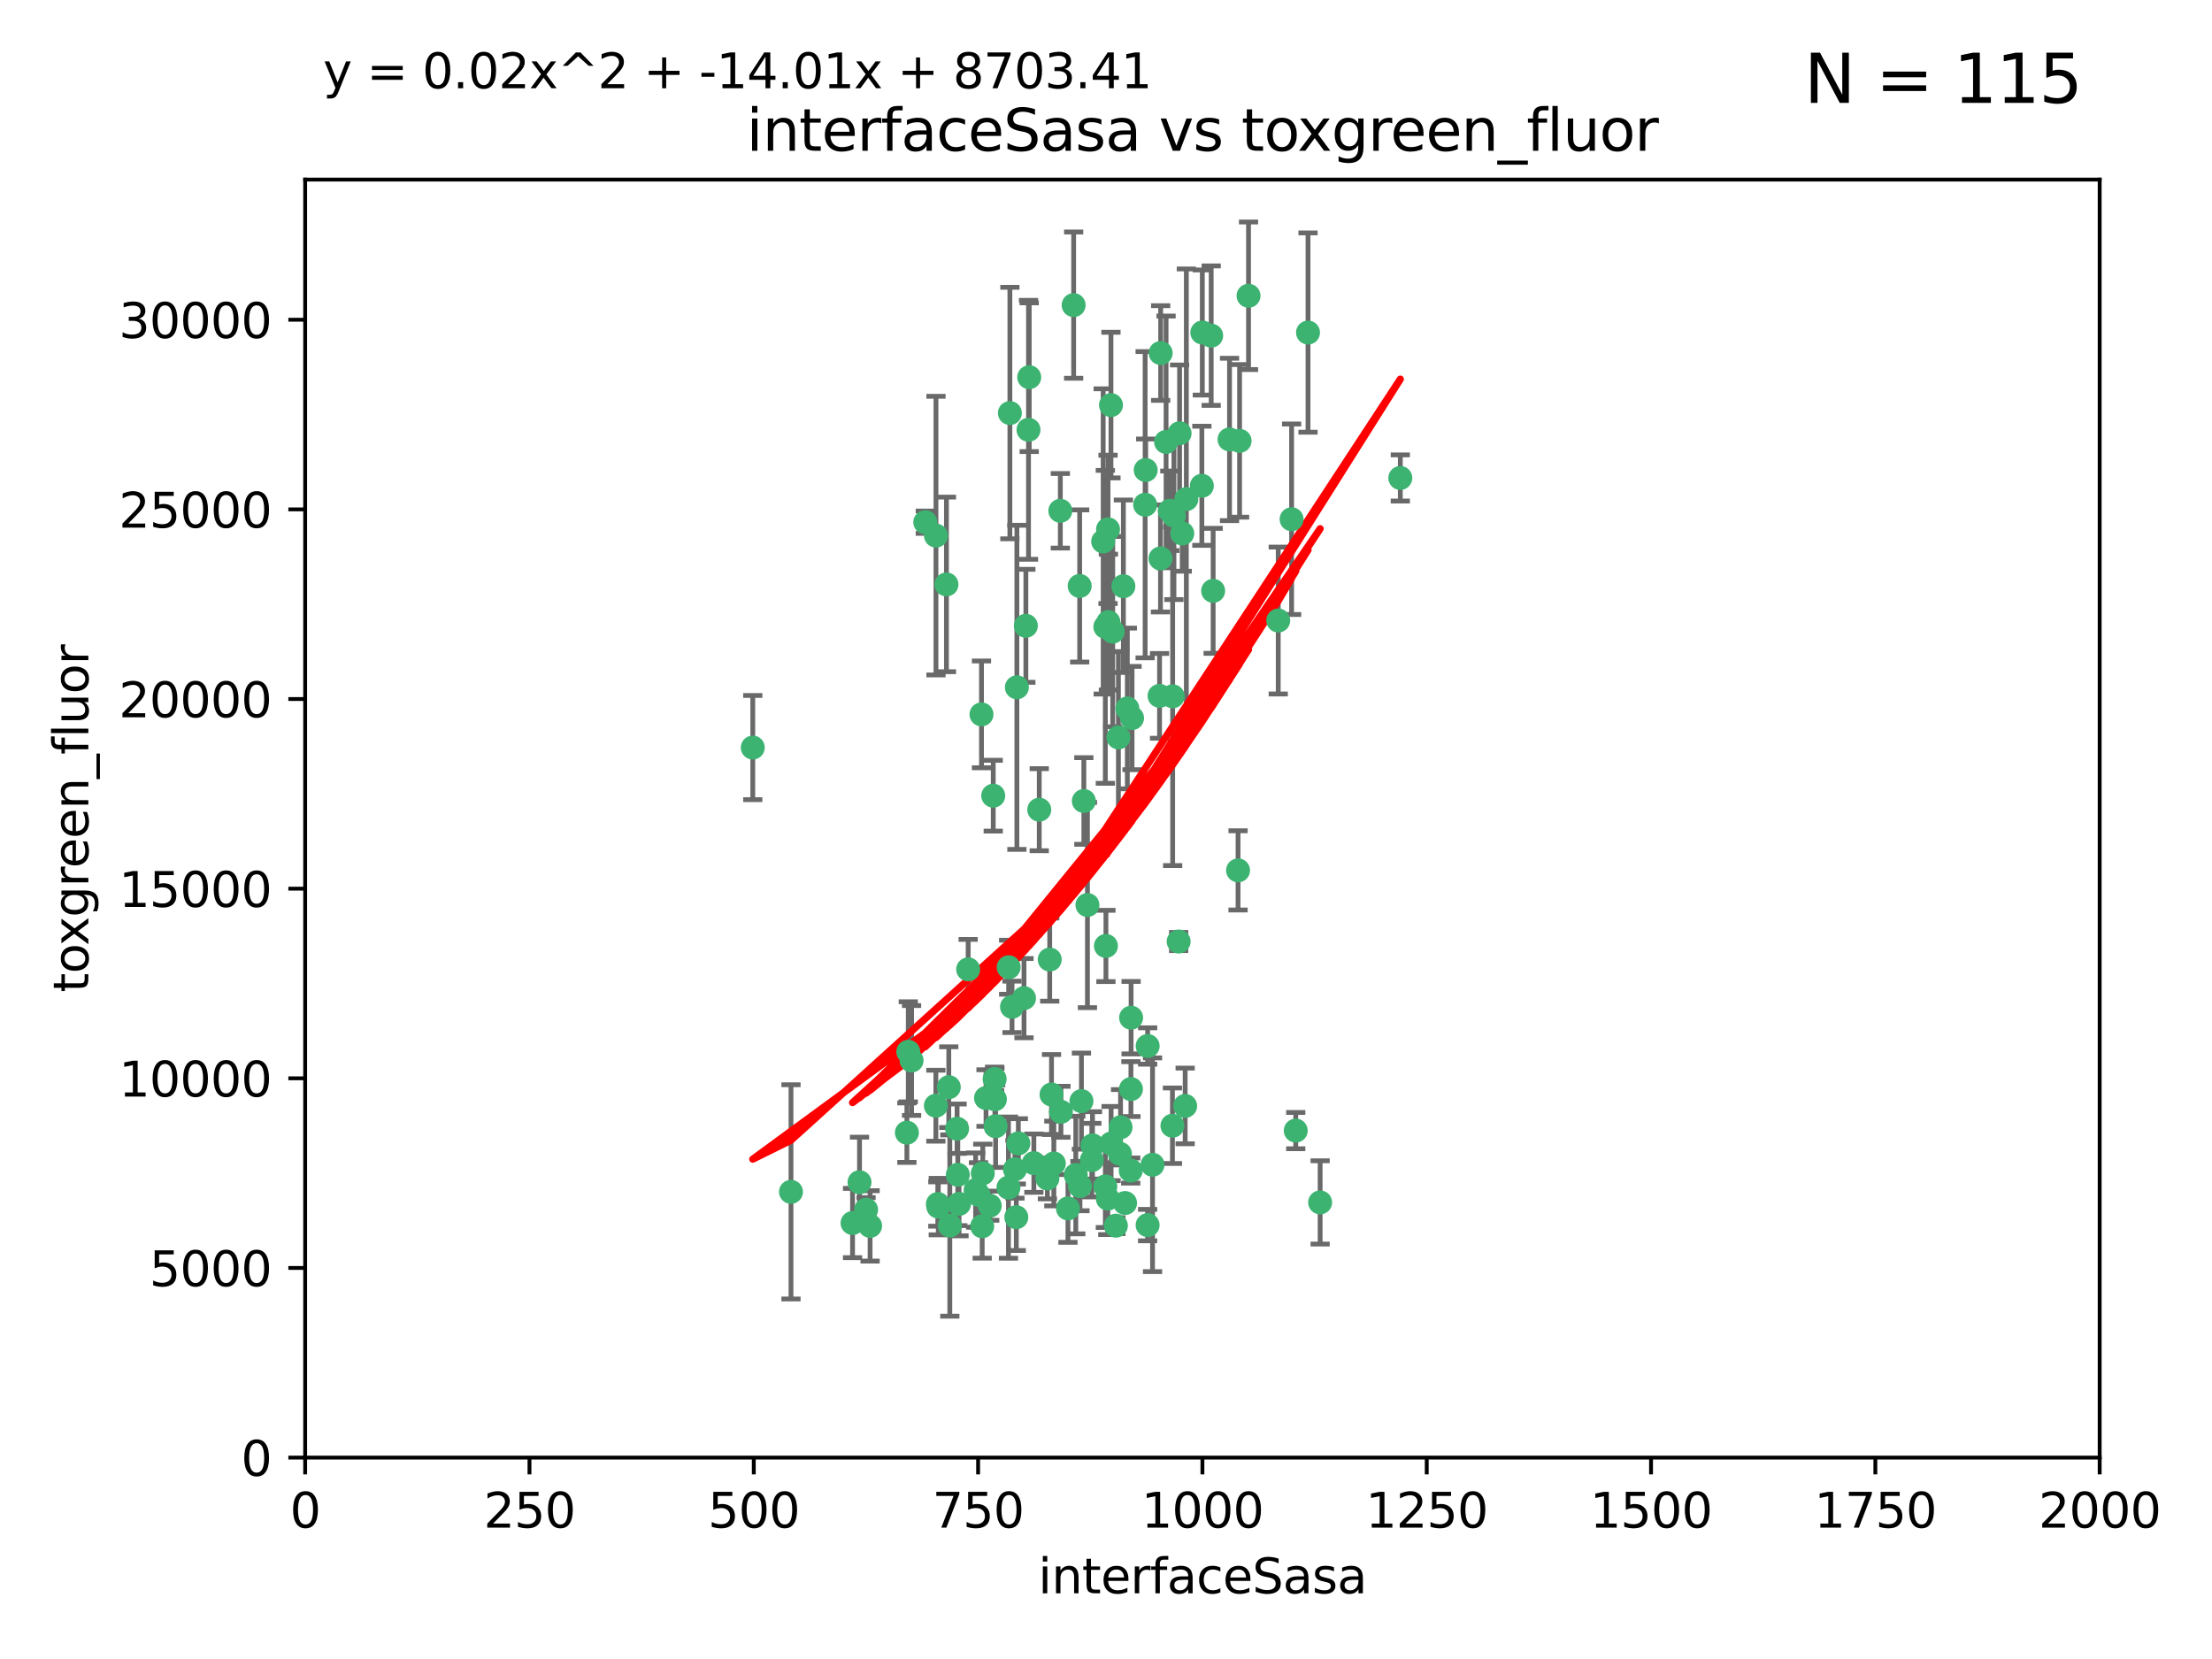 <?xml version="1.0" encoding="utf-8" standalone="no"?>
<!DOCTYPE svg PUBLIC "-//W3C//DTD SVG 1.1//EN"
  "http://www.w3.org/Graphics/SVG/1.1/DTD/svg11.dtd">
<svg xmlns:xlink="http://www.w3.org/1999/xlink" width="460.8pt" height="345.6pt" viewBox="0 0 460.8 345.6" xmlns="http://www.w3.org/2000/svg" version="1.1">
 <defs>
  <style type="text/css">*{stroke-linejoin: round; stroke-linecap: butt}</style>
 </defs>
 <g id="figure_1">
  <g id="patch_1">
   <path d="M 0 345.6 
L 460.8 345.6 
L 460.8 0 
L 0 0 
z
" style="fill: #ffffff"/>
  </g>
  <g id="axes_1">
   <g id="patch_2">
    <path d="M 63.571 303.64 
L 437.4 303.64 
L 437.4 37.411 
L 63.571 37.411 
z
" style="fill: #ffffff"/>
   </g>
   <g id="PathCollection_1">
    <defs>
     <path id="m200ed7286d" d="M 0 1.118 
C 0.297 1.118 0.581 1 0.791 0.791 
C 1 0.581 1.118 0.297 1.118 0 
C 1.118 -0.297 1 -0.581 0.791 -0.791 
C 0.581 -1 0.297 -1.118 0 -1.118 
C -0.297 -1.118 -0.581 -1 -0.791 -0.791 
C -1 -0.581 -1.118 -0.297 -1.118 0 
C -1.118 0.297 -1 0.581 -0.791 0.791 
C -0.581 1 -0.297 1.118 0 1.118 
z
" style="stroke: #3cb371"/>
    </defs>
    <g clip-path="url(#pa7a5f0bf1d)">
     <use xlink:href="#m200ed7286d" x="243.693" y="106.407" style="fill: #3cb371; stroke: #3cb371"/>
     <use xlink:href="#m200ed7286d" x="272.484" y="69.276" style="fill: #3cb371; stroke: #3cb371"/>
     <use xlink:href="#m200ed7286d" x="231.435" y="84.387" style="fill: #3cb371; stroke: #3cb371"/>
     <use xlink:href="#m200ed7286d" x="242.914" y="92.058" style="fill: #3cb371; stroke: #3cb371"/>
     <use xlink:href="#m200ed7286d" x="266.28" y="129.266" style="fill: #3cb371; stroke: #3cb371"/>
     <use xlink:href="#m200ed7286d" x="269.065" y="108.167" style="fill: #3cb371; stroke: #3cb371"/>
     <use xlink:href="#m200ed7286d" x="220.886" y="106.409" style="fill: #3cb371; stroke: #3cb371"/>
     <use xlink:href="#m200ed7286d" x="214.404" y="78.577" style="fill: #3cb371; stroke: #3cb371"/>
     <use xlink:href="#m200ed7286d" x="241.787" y="73.544" style="fill: #3cb371; stroke: #3cb371"/>
     <use xlink:href="#m200ed7286d" x="252.721" y="123.084" style="fill: #3cb371; stroke: #3cb371"/>
     <use xlink:href="#m200ed7286d" x="252.312" y="69.92" style="fill: #3cb371; stroke: #3cb371"/>
     <use xlink:href="#m200ed7286d" x="258.229" y="91.842" style="fill: #3cb371; stroke: #3cb371"/>
     <use xlink:href="#m200ed7286d" x="223.66" y="63.561" style="fill: #3cb371; stroke: #3cb371"/>
     <use xlink:href="#m200ed7286d" x="232.987" y="153.62" style="fill: #3cb371; stroke: #3cb371"/>
     <use xlink:href="#m200ed7286d" x="241.557" y="144.96" style="fill: #3cb371; stroke: #3cb371"/>
     <use xlink:href="#m200ed7286d" x="247.136" y="103.972" style="fill: #3cb371; stroke: #3cb371"/>
     <use xlink:href="#m200ed7286d" x="246.284" y="111.129" style="fill: #3cb371; stroke: #3cb371"/>
     <use xlink:href="#m200ed7286d" x="244.553" y="107.43" style="fill: #3cb371; stroke: #3cb371"/>
     <use xlink:href="#m200ed7286d" x="250.368" y="101.196" style="fill: #3cb371; stroke: #3cb371"/>
     <use xlink:href="#m200ed7286d" x="210.378" y="86.045" style="fill: #3cb371; stroke: #3cb371"/>
     <use xlink:href="#m200ed7286d" x="256.134" y="91.543" style="fill: #3cb371; stroke: #3cb371"/>
     <use xlink:href="#m200ed7286d" x="234.02" y="122.124" style="fill: #3cb371; stroke: #3cb371"/>
     <use xlink:href="#m200ed7286d" x="216.495" y="168.674" style="fill: #3cb371; stroke: #3cb371"/>
     <use xlink:href="#m200ed7286d" x="238.555" y="105.145" style="fill: #3cb371; stroke: #3cb371"/>
     <use xlink:href="#m200ed7286d" x="230.261" y="130.584" style="fill: #3cb371; stroke: #3cb371"/>
     <use xlink:href="#m200ed7286d" x="238.669" y="97.916" style="fill: #3cb371; stroke: #3cb371"/>
     <use xlink:href="#m200ed7286d" x="241.753" y="116.33" style="fill: #3cb371; stroke: #3cb371"/>
     <use xlink:href="#m200ed7286d" x="245.731" y="90.261" style="fill: #3cb371; stroke: #3cb371"/>
     <use xlink:href="#m200ed7286d" x="269.927" y="235.524" style="fill: #3cb371; stroke: #3cb371"/>
     <use xlink:href="#m200ed7286d" x="240.095" y="242.64" style="fill: #3cb371; stroke: #3cb371"/>
     <use xlink:href="#m200ed7286d" x="214.256" y="89.534" style="fill: #3cb371; stroke: #3cb371"/>
     <use xlink:href="#m200ed7286d" x="291.711" y="99.569" style="fill: #3cb371; stroke: #3cb371"/>
     <use xlink:href="#m200ed7286d" x="224.916" y="122.066" style="fill: #3cb371; stroke: #3cb371"/>
     <use xlink:href="#m200ed7286d" x="260.091" y="61.614" style="fill: #3cb371; stroke: #3cb371"/>
     <use xlink:href="#m200ed7286d" x="250.465" y="69.268" style="fill: #3cb371; stroke: #3cb371"/>
     <use xlink:href="#m200ed7286d" x="244.243" y="234.509" style="fill: #3cb371; stroke: #3cb371"/>
     <use xlink:href="#m200ed7286d" x="204.462" y="148.819" style="fill: #3cb371; stroke: #3cb371"/>
     <use xlink:href="#m200ed7286d" x="218.677" y="199.895" style="fill: #3cb371; stroke: #3cb371"/>
     <use xlink:href="#m200ed7286d" x="201.688" y="201.933" style="fill: #3cb371; stroke: #3cb371"/>
     <use xlink:href="#m200ed7286d" x="224.979" y="247.086" style="fill: #3cb371; stroke: #3cb371"/>
     <use xlink:href="#m200ed7286d" x="194.981" y="111.579" style="fill: #3cb371; stroke: #3cb371"/>
     <use xlink:href="#m200ed7286d" x="204.731" y="244.417" style="fill: #3cb371; stroke: #3cb371"/>
     <use xlink:href="#m200ed7286d" x="231.802" y="131.576" style="fill: #3cb371; stroke: #3cb371"/>
     <use xlink:href="#m200ed7286d" x="210.123" y="201.492" style="fill: #3cb371; stroke: #3cb371"/>
     <use xlink:href="#m200ed7286d" x="192.753" y="108.788" style="fill: #3cb371; stroke: #3cb371"/>
     <use xlink:href="#m200ed7286d" x="230.822" y="110.277" style="fill: #3cb371; stroke: #3cb371"/>
     <use xlink:href="#m200ed7286d" x="229.813" y="112.79" style="fill: #3cb371; stroke: #3cb371"/>
     <use xlink:href="#m200ed7286d" x="275.007" y="250.485" style="fill: #3cb371; stroke: #3cb371"/>
     <use xlink:href="#m200ed7286d" x="219.534" y="242.381" style="fill: #3cb371; stroke: #3cb371"/>
     <use xlink:href="#m200ed7286d" x="179.053" y="246.279" style="fill: #3cb371; stroke: #3cb371"/>
     <use xlink:href="#m200ed7286d" x="230.901" y="129.589" style="fill: #3cb371; stroke: #3cb371"/>
     <use xlink:href="#m200ed7286d" x="234.375" y="250.612" style="fill: #3cb371; stroke: #3cb371"/>
     <use xlink:href="#m200ed7286d" x="212.14" y="238.185" style="fill: #3cb371; stroke: #3cb371"/>
     <use xlink:href="#m200ed7286d" x="239.071" y="255.21" style="fill: #3cb371; stroke: #3cb371"/>
     <use xlink:href="#m200ed7286d" x="213.706" y="130.365" style="fill: #3cb371; stroke: #3cb371"/>
     <use xlink:href="#m200ed7286d" x="206.91" y="165.758" style="fill: #3cb371; stroke: #3cb371"/>
     <use xlink:href="#m200ed7286d" x="235.596" y="226.876" style="fill: #3cb371; stroke: #3cb371"/>
     <use xlink:href="#m200ed7286d" x="195.372" y="250.823" style="fill: #3cb371; stroke: #3cb371"/>
     <use xlink:href="#m200ed7286d" x="226.534" y="188.53" style="fill: #3cb371; stroke: #3cb371"/>
     <use xlink:href="#m200ed7286d" x="230.779" y="249.694" style="fill: #3cb371; stroke: #3cb371"/>
     <use xlink:href="#m200ed7286d" x="210.08" y="247.401" style="fill: #3cb371; stroke: #3cb371"/>
     <use xlink:href="#m200ed7286d" x="224.106" y="244.785" style="fill: #3cb371; stroke: #3cb371"/>
     <use xlink:href="#m200ed7286d" x="211.714" y="253.571" style="fill: #3cb371; stroke: #3cb371"/>
     <use xlink:href="#m200ed7286d" x="203.841" y="248.914" style="fill: #3cb371; stroke: #3cb371"/>
     <use xlink:href="#m200ed7286d" x="189.211" y="219.109" style="fill: #3cb371; stroke: #3cb371"/>
     <use xlink:href="#m200ed7286d" x="188.922" y="235.955" style="fill: #3cb371; stroke: #3cb371"/>
     <use xlink:href="#m200ed7286d" x="203.241" y="247.916" style="fill: #3cb371; stroke: #3cb371"/>
     <use xlink:href="#m200ed7286d" x="211.835" y="143.182" style="fill: #3cb371; stroke: #3cb371"/>
     <use xlink:href="#m200ed7286d" x="219.05" y="228.009" style="fill: #3cb371; stroke: #3cb371"/>
     <use xlink:href="#m200ed7286d" x="199.379" y="235.133" style="fill: #3cb371; stroke: #3cb371"/>
     <use xlink:href="#m200ed7286d" x="233.433" y="234.83" style="fill: #3cb371; stroke: #3cb371"/>
     <use xlink:href="#m200ed7286d" x="245.536" y="196.128" style="fill: #3cb371; stroke: #3cb371"/>
     <use xlink:href="#m200ed7286d" x="215.37" y="242.305" style="fill: #3cb371; stroke: #3cb371"/>
     <use xlink:href="#m200ed7286d" x="207.258" y="229.002" style="fill: #3cb371; stroke: #3cb371"/>
     <use xlink:href="#m200ed7286d" x="195.462" y="251.353" style="fill: #3cb371; stroke: #3cb371"/>
     <use xlink:href="#m200ed7286d" x="206.181" y="251.172" style="fill: #3cb371; stroke: #3cb371"/>
     <use xlink:href="#m200ed7286d" x="244.288" y="145.054" style="fill: #3cb371; stroke: #3cb371"/>
     <use xlink:href="#m200ed7286d" x="239.078" y="217.901" style="fill: #3cb371; stroke: #3cb371"/>
     <use xlink:href="#m200ed7286d" x="227.45" y="241.673" style="fill: #3cb371; stroke: #3cb371"/>
     <use xlink:href="#m200ed7286d" x="233.306" y="240.362" style="fill: #3cb371; stroke: #3cb371"/>
     <use xlink:href="#m200ed7286d" x="213.318" y="207.934" style="fill: #3cb371; stroke: #3cb371"/>
     <use xlink:href="#m200ed7286d" x="232.458" y="255.328" style="fill: #3cb371; stroke: #3cb371"/>
     <use xlink:href="#m200ed7286d" x="222.475" y="251.737" style="fill: #3cb371; stroke: #3cb371"/>
     <use xlink:href="#m200ed7286d" x="235.826" y="149.585" style="fill: #3cb371; stroke: #3cb371"/>
     <use xlink:href="#m200ed7286d" x="230.385" y="197.058" style="fill: #3cb371; stroke: #3cb371"/>
     <use xlink:href="#m200ed7286d" x="246.891" y="230.391" style="fill: #3cb371; stroke: #3cb371"/>
     <use xlink:href="#m200ed7286d" x="204.611" y="255.455" style="fill: #3cb371; stroke: #3cb371"/>
     <use xlink:href="#m200ed7286d" x="257.91" y="181.315" style="fill: #3cb371; stroke: #3cb371"/>
     <use xlink:href="#m200ed7286d" x="194.959" y="230.336" style="fill: #3cb371; stroke: #3cb371"/>
     <use xlink:href="#m200ed7286d" x="218.192" y="245.498" style="fill: #3cb371; stroke: #3cb371"/>
     <use xlink:href="#m200ed7286d" x="177.602" y="254.778" style="fill: #3cb371; stroke: #3cb371"/>
     <use xlink:href="#m200ed7286d" x="189.899" y="220.92" style="fill: #3cb371; stroke: #3cb371"/>
     <use xlink:href="#m200ed7286d" x="227.589" y="238.601" style="fill: #3cb371; stroke: #3cb371"/>
     <use xlink:href="#m200ed7286d" x="210.824" y="209.744" style="fill: #3cb371; stroke: #3cb371"/>
     <use xlink:href="#m200ed7286d" x="180.421" y="252.012" style="fill: #3cb371; stroke: #3cb371"/>
     <use xlink:href="#m200ed7286d" x="197.864" y="255.301" style="fill: #3cb371; stroke: #3cb371"/>
     <use xlink:href="#m200ed7286d" x="199.781" y="250.797" style="fill: #3cb371; stroke: #3cb371"/>
     <use xlink:href="#m200ed7286d" x="231.463" y="238.222" style="fill: #3cb371; stroke: #3cb371"/>
     <use xlink:href="#m200ed7286d" x="205.407" y="228.737" style="fill: #3cb371; stroke: #3cb371"/>
     <use xlink:href="#m200ed7286d" x="235.63" y="212.005" style="fill: #3cb371; stroke: #3cb371"/>
     <use xlink:href="#m200ed7286d" x="234.846" y="147.587" style="fill: #3cb371; stroke: #3cb371"/>
     <use xlink:href="#m200ed7286d" x="197.163" y="121.744" style="fill: #3cb371; stroke: #3cb371"/>
     <use xlink:href="#m200ed7286d" x="181.256" y="255.376" style="fill: #3cb371; stroke: #3cb371"/>
     <use xlink:href="#m200ed7286d" x="225.284" y="229.381" style="fill: #3cb371; stroke: #3cb371"/>
     <use xlink:href="#m200ed7286d" x="225.785" y="166.862" style="fill: #3cb371; stroke: #3cb371"/>
     <use xlink:href="#m200ed7286d" x="221.011" y="231.609" style="fill: #3cb371; stroke: #3cb371"/>
     <use xlink:href="#m200ed7286d" x="211.432" y="243.591" style="fill: #3cb371; stroke: #3cb371"/>
     <use xlink:href="#m200ed7286d" x="199.529" y="244.726" style="fill: #3cb371; stroke: #3cb371"/>
     <use xlink:href="#m200ed7286d" x="235.549" y="243.853" style="fill: #3cb371; stroke: #3cb371"/>
     <use xlink:href="#m200ed7286d" x="197.651" y="226.477" style="fill: #3cb371; stroke: #3cb371"/>
     <use xlink:href="#m200ed7286d" x="207.406" y="234.61" style="fill: #3cb371; stroke: #3cb371"/>
     <use xlink:href="#m200ed7286d" x="207.202" y="224.762" style="fill: #3cb371; stroke: #3cb371"/>
     <use xlink:href="#m200ed7286d" x="156.817" y="155.731" style="fill: #3cb371; stroke: #3cb371"/>
     <use xlink:href="#m200ed7286d" x="164.776" y="248.284" style="fill: #3cb371; stroke: #3cb371"/>
     <use xlink:href="#m200ed7286d" x="230.263" y="247.152" style="fill: #3cb371; stroke: #3cb371"/>
    </g>
   </g>
   <g id="matplotlib.axis_1">
    <g id="xtick_1">
     <g id="line2d_1">
      <defs>
       <path id="m9119dbd0fd" d="M 0 0 
L 0 3.5 
" style="stroke: #000000; stroke-width: 0.8"/>
      </defs>
      <g>
       <use xlink:href="#m9119dbd0fd" x="63.571" y="303.64" style="stroke: #000000; stroke-width: 0.8"/>
      </g>
     </g>
     <g id="text_1">
      <!-- 0 -->
      <g transform="translate(60.39 318.238)scale(0.1 -0.1)">
       <defs>
        <path id="DejaVuSans-30" d="M 2034 4250 
Q 1547 4250 1301 3770 
Q 1056 3291 1056 2328 
Q 1056 1369 1301 889 
Q 1547 409 2034 409 
Q 2525 409 2770 889 
Q 3016 1369 3016 2328 
Q 3016 3291 2770 3770 
Q 2525 4250 2034 4250 
z
M 2034 4750 
Q 2819 4750 3233 4129 
Q 3647 3509 3647 2328 
Q 3647 1150 3233 529 
Q 2819 -91 2034 -91 
Q 1250 -91 836 529 
Q 422 1150 422 2328 
Q 422 3509 836 4129 
Q 1250 4750 2034 4750 
z
" transform="scale(0.016)"/>
       </defs>
       <use xlink:href="#DejaVuSans-30"/>
      </g>
     </g>
    </g>
    <g id="xtick_2">
     <g id="line2d_2">
      <g>
       <use xlink:href="#m9119dbd0fd" x="110.3" y="303.64" style="stroke: #000000; stroke-width: 0.8"/>
      </g>
     </g>
     <g id="text_2">
      <!-- 250 -->
      <g transform="translate(100.756 318.238)scale(0.1 -0.1)">
       <defs>
        <path id="DejaVuSans-32" d="M 1228 531 
L 3431 531 
L 3431 0 
L 469 0 
L 469 531 
Q 828 903 1448 1529 
Q 2069 2156 2228 2338 
Q 2531 2678 2651 2914 
Q 2772 3150 2772 3378 
Q 2772 3750 2511 3984 
Q 2250 4219 1831 4219 
Q 1534 4219 1204 4116 
Q 875 4013 500 3803 
L 500 4441 
Q 881 4594 1212 4672 
Q 1544 4750 1819 4750 
Q 2544 4750 2975 4387 
Q 3406 4025 3406 3419 
Q 3406 3131 3298 2873 
Q 3191 2616 2906 2266 
Q 2828 2175 2409 1742 
Q 1991 1309 1228 531 
z
" transform="scale(0.016)"/>
        <path id="DejaVuSans-35" d="M 691 4666 
L 3169 4666 
L 3169 4134 
L 1269 4134 
L 1269 2991 
Q 1406 3038 1543 3061 
Q 1681 3084 1819 3084 
Q 2600 3084 3056 2656 
Q 3513 2228 3513 1497 
Q 3513 744 3044 326 
Q 2575 -91 1722 -91 
Q 1428 -91 1123 -41 
Q 819 9 494 109 
L 494 744 
Q 775 591 1075 516 
Q 1375 441 1709 441 
Q 2250 441 2565 725 
Q 2881 1009 2881 1497 
Q 2881 1984 2565 2268 
Q 2250 2553 1709 2553 
Q 1456 2553 1204 2497 
Q 953 2441 691 2322 
L 691 4666 
z
" transform="scale(0.016)"/>
       </defs>
       <use xlink:href="#DejaVuSans-32"/>
       <use xlink:href="#DejaVuSans-35" x="63.623"/>
       <use xlink:href="#DejaVuSans-30" x="127.246"/>
      </g>
     </g>
    </g>
    <g id="xtick_3">
     <g id="line2d_3">
      <g>
       <use xlink:href="#m9119dbd0fd" x="157.028" y="303.64" style="stroke: #000000; stroke-width: 0.8"/>
      </g>
     </g>
     <g id="text_3">
      <!-- 500 -->
      <g transform="translate(147.485 318.238)scale(0.1 -0.1)">
       <use xlink:href="#DejaVuSans-35"/>
       <use xlink:href="#DejaVuSans-30" x="63.623"/>
       <use xlink:href="#DejaVuSans-30" x="127.246"/>
      </g>
     </g>
    </g>
    <g id="xtick_4">
     <g id="line2d_4">
      <g>
       <use xlink:href="#m9119dbd0fd" x="203.757" y="303.64" style="stroke: #000000; stroke-width: 0.8"/>
      </g>
     </g>
     <g id="text_4">
      <!-- 750 -->
      <g transform="translate(194.213 318.238)scale(0.1 -0.1)">
       <defs>
        <path id="DejaVuSans-37" d="M 525 4666 
L 3525 4666 
L 3525 4397 
L 1831 0 
L 1172 0 
L 2766 4134 
L 525 4134 
L 525 4666 
z
" transform="scale(0.016)"/>
       </defs>
       <use xlink:href="#DejaVuSans-37"/>
       <use xlink:href="#DejaVuSans-35" x="63.623"/>
       <use xlink:href="#DejaVuSans-30" x="127.246"/>
      </g>
     </g>
    </g>
    <g id="xtick_5">
     <g id="line2d_5">
      <g>
       <use xlink:href="#m9119dbd0fd" x="250.486" y="303.64" style="stroke: #000000; stroke-width: 0.8"/>
      </g>
     </g>
     <g id="text_5">
      <!-- 1000 -->
      <g transform="translate(237.761 318.238)scale(0.1 -0.1)">
       <defs>
        <path id="DejaVuSans-31" d="M 794 531 
L 1825 531 
L 1825 4091 
L 703 3866 
L 703 4441 
L 1819 4666 
L 2450 4666 
L 2450 531 
L 3481 531 
L 3481 0 
L 794 0 
L 794 531 
z
" transform="scale(0.016)"/>
       </defs>
       <use xlink:href="#DejaVuSans-31"/>
       <use xlink:href="#DejaVuSans-30" x="63.623"/>
       <use xlink:href="#DejaVuSans-30" x="127.246"/>
       <use xlink:href="#DejaVuSans-30" x="190.869"/>
      </g>
     </g>
    </g>
    <g id="xtick_6">
     <g id="line2d_6">
      <g>
       <use xlink:href="#m9119dbd0fd" x="297.214" y="303.64" style="stroke: #000000; stroke-width: 0.8"/>
      </g>
     </g>
     <g id="text_6">
      <!-- 1250 -->
      <g transform="translate(284.489 318.238)scale(0.1 -0.1)">
       <use xlink:href="#DejaVuSans-31"/>
       <use xlink:href="#DejaVuSans-32" x="63.623"/>
       <use xlink:href="#DejaVuSans-35" x="127.246"/>
       <use xlink:href="#DejaVuSans-30" x="190.869"/>
      </g>
     </g>
    </g>
    <g id="xtick_7">
     <g id="line2d_7">
      <g>
       <use xlink:href="#m9119dbd0fd" x="343.943" y="303.64" style="stroke: #000000; stroke-width: 0.8"/>
      </g>
     </g>
     <g id="text_7">
      <!-- 1500 -->
      <g transform="translate(331.218 318.238)scale(0.1 -0.1)">
       <use xlink:href="#DejaVuSans-31"/>
       <use xlink:href="#DejaVuSans-35" x="63.623"/>
       <use xlink:href="#DejaVuSans-30" x="127.246"/>
       <use xlink:href="#DejaVuSans-30" x="190.869"/>
      </g>
     </g>
    </g>
    <g id="xtick_8">
     <g id="line2d_8">
      <g>
       <use xlink:href="#m9119dbd0fd" x="390.671" y="303.64" style="stroke: #000000; stroke-width: 0.8"/>
      </g>
     </g>
     <g id="text_8">
      <!-- 1750 -->
      <g transform="translate(377.946 318.238)scale(0.1 -0.1)">
       <use xlink:href="#DejaVuSans-31"/>
       <use xlink:href="#DejaVuSans-37" x="63.623"/>
       <use xlink:href="#DejaVuSans-35" x="127.246"/>
       <use xlink:href="#DejaVuSans-30" x="190.869"/>
      </g>
     </g>
    </g>
    <g id="xtick_9">
     <g id="line2d_9">
      <g>
       <use xlink:href="#m9119dbd0fd" x="437.4" y="303.64" style="stroke: #000000; stroke-width: 0.8"/>
      </g>
     </g>
     <g id="text_9">
      <!-- 2000 -->
      <g transform="translate(424.675 318.238)scale(0.1 -0.1)">
       <use xlink:href="#DejaVuSans-32"/>
       <use xlink:href="#DejaVuSans-30" x="63.623"/>
       <use xlink:href="#DejaVuSans-30" x="127.246"/>
       <use xlink:href="#DejaVuSans-30" x="190.869"/>
      </g>
     </g>
    </g>
    <g id="text_10">
     <!-- interfaceSasa -->
     <g transform="translate(216.279 331.917)scale(0.1 -0.1)">
      <defs>
       <path id="DejaVuSans-69" d="M 603 3500 
L 1178 3500 
L 1178 0 
L 603 0 
L 603 3500 
z
M 603 4863 
L 1178 4863 
L 1178 4134 
L 603 4134 
L 603 4863 
z
" transform="scale(0.016)"/>
       <path id="DejaVuSans-6e" d="M 3513 2113 
L 3513 0 
L 2938 0 
L 2938 2094 
Q 2938 2591 2744 2837 
Q 2550 3084 2163 3084 
Q 1697 3084 1428 2787 
Q 1159 2491 1159 1978 
L 1159 0 
L 581 0 
L 581 3500 
L 1159 3500 
L 1159 2956 
Q 1366 3272 1645 3428 
Q 1925 3584 2291 3584 
Q 2894 3584 3203 3211 
Q 3513 2838 3513 2113 
z
" transform="scale(0.016)"/>
       <path id="DejaVuSans-74" d="M 1172 4494 
L 1172 3500 
L 2356 3500 
L 2356 3053 
L 1172 3053 
L 1172 1153 
Q 1172 725 1289 603 
Q 1406 481 1766 481 
L 2356 481 
L 2356 0 
L 1766 0 
Q 1100 0 847 248 
Q 594 497 594 1153 
L 594 3053 
L 172 3053 
L 172 3500 
L 594 3500 
L 594 4494 
L 1172 4494 
z
" transform="scale(0.016)"/>
       <path id="DejaVuSans-65" d="M 3597 1894 
L 3597 1613 
L 953 1613 
Q 991 1019 1311 708 
Q 1631 397 2203 397 
Q 2534 397 2845 478 
Q 3156 559 3463 722 
L 3463 178 
Q 3153 47 2828 -22 
Q 2503 -91 2169 -91 
Q 1331 -91 842 396 
Q 353 884 353 1716 
Q 353 2575 817 3079 
Q 1281 3584 2069 3584 
Q 2775 3584 3186 3129 
Q 3597 2675 3597 1894 
z
M 3022 2063 
Q 3016 2534 2758 2815 
Q 2500 3097 2075 3097 
Q 1594 3097 1305 2825 
Q 1016 2553 972 2059 
L 3022 2063 
z
" transform="scale(0.016)"/>
       <path id="DejaVuSans-72" d="M 2631 2963 
Q 2534 3019 2420 3045 
Q 2306 3072 2169 3072 
Q 1681 3072 1420 2755 
Q 1159 2438 1159 1844 
L 1159 0 
L 581 0 
L 581 3500 
L 1159 3500 
L 1159 2956 
Q 1341 3275 1631 3429 
Q 1922 3584 2338 3584 
Q 2397 3584 2469 3576 
Q 2541 3569 2628 3553 
L 2631 2963 
z
" transform="scale(0.016)"/>
       <path id="DejaVuSans-66" d="M 2375 4863 
L 2375 4384 
L 1825 4384 
Q 1516 4384 1395 4259 
Q 1275 4134 1275 3809 
L 1275 3500 
L 2222 3500 
L 2222 3053 
L 1275 3053 
L 1275 0 
L 697 0 
L 697 3053 
L 147 3053 
L 147 3500 
L 697 3500 
L 697 3744 
Q 697 4328 969 4595 
Q 1241 4863 1831 4863 
L 2375 4863 
z
" transform="scale(0.016)"/>
       <path id="DejaVuSans-61" d="M 2194 1759 
Q 1497 1759 1228 1600 
Q 959 1441 959 1056 
Q 959 750 1161 570 
Q 1363 391 1709 391 
Q 2188 391 2477 730 
Q 2766 1069 2766 1631 
L 2766 1759 
L 2194 1759 
z
M 3341 1997 
L 3341 0 
L 2766 0 
L 2766 531 
Q 2569 213 2275 61 
Q 1981 -91 1556 -91 
Q 1019 -91 701 211 
Q 384 513 384 1019 
Q 384 1609 779 1909 
Q 1175 2209 1959 2209 
L 2766 2209 
L 2766 2266 
Q 2766 2663 2505 2880 
Q 2244 3097 1772 3097 
Q 1472 3097 1187 3025 
Q 903 2953 641 2809 
L 641 3341 
Q 956 3463 1253 3523 
Q 1550 3584 1831 3584 
Q 2591 3584 2966 3190 
Q 3341 2797 3341 1997 
z
" transform="scale(0.016)"/>
       <path id="DejaVuSans-63" d="M 3122 3366 
L 3122 2828 
Q 2878 2963 2633 3030 
Q 2388 3097 2138 3097 
Q 1578 3097 1268 2742 
Q 959 2388 959 1747 
Q 959 1106 1268 751 
Q 1578 397 2138 397 
Q 2388 397 2633 464 
Q 2878 531 3122 666 
L 3122 134 
Q 2881 22 2623 -34 
Q 2366 -91 2075 -91 
Q 1284 -91 818 406 
Q 353 903 353 1747 
Q 353 2603 823 3093 
Q 1294 3584 2113 3584 
Q 2378 3584 2631 3529 
Q 2884 3475 3122 3366 
z
" transform="scale(0.016)"/>
       <path id="DejaVuSans-53" d="M 3425 4513 
L 3425 3897 
Q 3066 4069 2747 4153 
Q 2428 4238 2131 4238 
Q 1616 4238 1336 4038 
Q 1056 3838 1056 3469 
Q 1056 3159 1242 3001 
Q 1428 2844 1947 2747 
L 2328 2669 
Q 3034 2534 3370 2195 
Q 3706 1856 3706 1288 
Q 3706 609 3251 259 
Q 2797 -91 1919 -91 
Q 1588 -91 1214 -16 
Q 841 59 441 206 
L 441 856 
Q 825 641 1194 531 
Q 1563 422 1919 422 
Q 2459 422 2753 634 
Q 3047 847 3047 1241 
Q 3047 1584 2836 1778 
Q 2625 1972 2144 2069 
L 1759 2144 
Q 1053 2284 737 2584 
Q 422 2884 422 3419 
Q 422 4038 858 4394 
Q 1294 4750 2059 4750 
Q 2388 4750 2728 4690 
Q 3069 4631 3425 4513 
z
" transform="scale(0.016)"/>
       <path id="DejaVuSans-73" d="M 2834 3397 
L 2834 2853 
Q 2591 2978 2328 3040 
Q 2066 3103 1784 3103 
Q 1356 3103 1142 2972 
Q 928 2841 928 2578 
Q 928 2378 1081 2264 
Q 1234 2150 1697 2047 
L 1894 2003 
Q 2506 1872 2764 1633 
Q 3022 1394 3022 966 
Q 3022 478 2636 193 
Q 2250 -91 1575 -91 
Q 1294 -91 989 -36 
Q 684 19 347 128 
L 347 722 
Q 666 556 975 473 
Q 1284 391 1588 391 
Q 1994 391 2212 530 
Q 2431 669 2431 922 
Q 2431 1156 2273 1281 
Q 2116 1406 1581 1522 
L 1381 1569 
Q 847 1681 609 1914 
Q 372 2147 372 2553 
Q 372 3047 722 3315 
Q 1072 3584 1716 3584 
Q 2034 3584 2315 3537 
Q 2597 3491 2834 3397 
z
" transform="scale(0.016)"/>
      </defs>
      <use xlink:href="#DejaVuSans-69"/>
      <use xlink:href="#DejaVuSans-6e" x="27.783"/>
      <use xlink:href="#DejaVuSans-74" x="91.162"/>
      <use xlink:href="#DejaVuSans-65" x="130.371"/>
      <use xlink:href="#DejaVuSans-72" x="191.895"/>
      <use xlink:href="#DejaVuSans-66" x="233.008"/>
      <use xlink:href="#DejaVuSans-61" x="268.213"/>
      <use xlink:href="#DejaVuSans-63" x="329.492"/>
      <use xlink:href="#DejaVuSans-65" x="384.473"/>
      <use xlink:href="#DejaVuSans-53" x="445.996"/>
      <use xlink:href="#DejaVuSans-61" x="509.473"/>
      <use xlink:href="#DejaVuSans-73" x="570.752"/>
      <use xlink:href="#DejaVuSans-61" x="622.852"/>
     </g>
    </g>
   </g>
   <g id="matplotlib.axis_2">
    <g id="ytick_1">
     <g id="line2d_10">
      <defs>
       <path id="m5dd64019ba" d="M 0 0 
L -3.5 0 
" style="stroke: #000000; stroke-width: 0.8"/>
      </defs>
      <g>
       <use xlink:href="#m5dd64019ba" x="63.571" y="303.64" style="stroke: #000000; stroke-width: 0.8"/>
      </g>
     </g>
     <g id="text_11">
      <!-- 0 -->
      <g transform="translate(50.209 307.439)scale(0.1 -0.1)">
       <use xlink:href="#DejaVuSans-30"/>
      </g>
     </g>
    </g>
    <g id="ytick_2">
     <g id="line2d_11">
      <g>
       <use xlink:href="#m5dd64019ba" x="63.571" y="264.135" style="stroke: #000000; stroke-width: 0.8"/>
      </g>
     </g>
     <g id="text_12">
      <!-- 5000 -->
      <g transform="translate(31.121 267.934)scale(0.1 -0.1)">
       <use xlink:href="#DejaVuSans-35"/>
       <use xlink:href="#DejaVuSans-30" x="63.623"/>
       <use xlink:href="#DejaVuSans-30" x="127.246"/>
       <use xlink:href="#DejaVuSans-30" x="190.869"/>
      </g>
     </g>
    </g>
    <g id="ytick_3">
     <g id="line2d_12">
      <g>
       <use xlink:href="#m5dd64019ba" x="63.571" y="224.63" style="stroke: #000000; stroke-width: 0.8"/>
      </g>
     </g>
     <g id="text_13">
      <!-- 10000 -->
      <g transform="translate(24.759 228.429)scale(0.1 -0.1)">
       <use xlink:href="#DejaVuSans-31"/>
       <use xlink:href="#DejaVuSans-30" x="63.623"/>
       <use xlink:href="#DejaVuSans-30" x="127.246"/>
       <use xlink:href="#DejaVuSans-30" x="190.869"/>
       <use xlink:href="#DejaVuSans-30" x="254.492"/>
      </g>
     </g>
    </g>
    <g id="ytick_4">
     <g id="line2d_13">
      <g>
       <use xlink:href="#m5dd64019ba" x="63.571" y="185.125" style="stroke: #000000; stroke-width: 0.8"/>
      </g>
     </g>
     <g id="text_14">
      <!-- 15000 -->
      <g transform="translate(24.759 188.924)scale(0.1 -0.1)">
       <use xlink:href="#DejaVuSans-31"/>
       <use xlink:href="#DejaVuSans-35" x="63.623"/>
       <use xlink:href="#DejaVuSans-30" x="127.246"/>
       <use xlink:href="#DejaVuSans-30" x="190.869"/>
       <use xlink:href="#DejaVuSans-30" x="254.492"/>
      </g>
     </g>
    </g>
    <g id="ytick_5">
     <g id="line2d_14">
      <g>
       <use xlink:href="#m5dd64019ba" x="63.571" y="145.62" style="stroke: #000000; stroke-width: 0.8"/>
      </g>
     </g>
     <g id="text_15">
      <!-- 20000 -->
      <g transform="translate(24.759 149.419)scale(0.1 -0.1)">
       <use xlink:href="#DejaVuSans-32"/>
       <use xlink:href="#DejaVuSans-30" x="63.623"/>
       <use xlink:href="#DejaVuSans-30" x="127.246"/>
       <use xlink:href="#DejaVuSans-30" x="190.869"/>
       <use xlink:href="#DejaVuSans-30" x="254.492"/>
      </g>
     </g>
    </g>
    <g id="ytick_6">
     <g id="line2d_15">
      <g>
       <use xlink:href="#m5dd64019ba" x="63.571" y="106.115" style="stroke: #000000; stroke-width: 0.8"/>
      </g>
     </g>
     <g id="text_16">
      <!-- 25000 -->
      <g transform="translate(24.759 109.914)scale(0.1 -0.1)">
       <use xlink:href="#DejaVuSans-32"/>
       <use xlink:href="#DejaVuSans-35" x="63.623"/>
       <use xlink:href="#DejaVuSans-30" x="127.246"/>
       <use xlink:href="#DejaVuSans-30" x="190.869"/>
       <use xlink:href="#DejaVuSans-30" x="254.492"/>
      </g>
     </g>
    </g>
    <g id="ytick_7">
     <g id="line2d_16">
      <g>
       <use xlink:href="#m5dd64019ba" x="63.571" y="66.61" style="stroke: #000000; stroke-width: 0.8"/>
      </g>
     </g>
     <g id="text_17">
      <!-- 30000 -->
      <g transform="translate(24.759 70.409)scale(0.1 -0.1)">
       <defs>
        <path id="DejaVuSans-33" d="M 2597 2516 
Q 3050 2419 3304 2112 
Q 3559 1806 3559 1356 
Q 3559 666 3084 287 
Q 2609 -91 1734 -91 
Q 1441 -91 1130 -33 
Q 819 25 488 141 
L 488 750 
Q 750 597 1062 519 
Q 1375 441 1716 441 
Q 2309 441 2620 675 
Q 2931 909 2931 1356 
Q 2931 1769 2642 2001 
Q 2353 2234 1838 2234 
L 1294 2234 
L 1294 2753 
L 1863 2753 
Q 2328 2753 2575 2939 
Q 2822 3125 2822 3475 
Q 2822 3834 2567 4026 
Q 2313 4219 1838 4219 
Q 1578 4219 1281 4162 
Q 984 4106 628 3988 
L 628 4550 
Q 988 4650 1302 4700 
Q 1616 4750 1894 4750 
Q 2613 4750 3031 4423 
Q 3450 4097 3450 3541 
Q 3450 3153 3228 2886 
Q 3006 2619 2597 2516 
z
" transform="scale(0.016)"/>
       </defs>
       <use xlink:href="#DejaVuSans-33"/>
       <use xlink:href="#DejaVuSans-30" x="63.623"/>
       <use xlink:href="#DejaVuSans-30" x="127.246"/>
       <use xlink:href="#DejaVuSans-30" x="190.869"/>
       <use xlink:href="#DejaVuSans-30" x="254.492"/>
      </g>
     </g>
    </g>
    <g id="text_18">
     <!-- toxgreen_fluor -->
     <g transform="translate(18.401 206.72)rotate(-90)scale(0.1 -0.1)">
      <defs>
       <path id="DejaVuSans-6f" d="M 1959 3097 
Q 1497 3097 1228 2736 
Q 959 2375 959 1747 
Q 959 1119 1226 758 
Q 1494 397 1959 397 
Q 2419 397 2687 759 
Q 2956 1122 2956 1747 
Q 2956 2369 2687 2733 
Q 2419 3097 1959 3097 
z
M 1959 3584 
Q 2709 3584 3137 3096 
Q 3566 2609 3566 1747 
Q 3566 888 3137 398 
Q 2709 -91 1959 -91 
Q 1206 -91 779 398 
Q 353 888 353 1747 
Q 353 2609 779 3096 
Q 1206 3584 1959 3584 
z
" transform="scale(0.016)"/>
       <path id="DejaVuSans-78" d="M 3513 3500 
L 2247 1797 
L 3578 0 
L 2900 0 
L 1881 1375 
L 863 0 
L 184 0 
L 1544 1831 
L 300 3500 
L 978 3500 
L 1906 2253 
L 2834 3500 
L 3513 3500 
z
" transform="scale(0.016)"/>
       <path id="DejaVuSans-67" d="M 2906 1791 
Q 2906 2416 2648 2759 
Q 2391 3103 1925 3103 
Q 1463 3103 1205 2759 
Q 947 2416 947 1791 
Q 947 1169 1205 825 
Q 1463 481 1925 481 
Q 2391 481 2648 825 
Q 2906 1169 2906 1791 
z
M 3481 434 
Q 3481 -459 3084 -895 
Q 2688 -1331 1869 -1331 
Q 1566 -1331 1297 -1286 
Q 1028 -1241 775 -1147 
L 775 -588 
Q 1028 -725 1275 -790 
Q 1522 -856 1778 -856 
Q 2344 -856 2625 -561 
Q 2906 -266 2906 331 
L 2906 616 
Q 2728 306 2450 153 
Q 2172 0 1784 0 
Q 1141 0 747 490 
Q 353 981 353 1791 
Q 353 2603 747 3093 
Q 1141 3584 1784 3584 
Q 2172 3584 2450 3431 
Q 2728 3278 2906 2969 
L 2906 3500 
L 3481 3500 
L 3481 434 
z
" transform="scale(0.016)"/>
       <path id="DejaVuSans-5f" d="M 3263 -1063 
L 3263 -1509 
L -63 -1509 
L -63 -1063 
L 3263 -1063 
z
" transform="scale(0.016)"/>
       <path id="DejaVuSans-6c" d="M 603 4863 
L 1178 4863 
L 1178 0 
L 603 0 
L 603 4863 
z
" transform="scale(0.016)"/>
       <path id="DejaVuSans-75" d="M 544 1381 
L 544 3500 
L 1119 3500 
L 1119 1403 
Q 1119 906 1312 657 
Q 1506 409 1894 409 
Q 2359 409 2629 706 
Q 2900 1003 2900 1516 
L 2900 3500 
L 3475 3500 
L 3475 0 
L 2900 0 
L 2900 538 
Q 2691 219 2414 64 
Q 2138 -91 1772 -91 
Q 1169 -91 856 284 
Q 544 659 544 1381 
z
M 1991 3584 
L 1991 3584 
z
" transform="scale(0.016)"/>
      </defs>
      <use xlink:href="#DejaVuSans-74"/>
      <use xlink:href="#DejaVuSans-6f" x="39.209"/>
      <use xlink:href="#DejaVuSans-78" x="97.266"/>
      <use xlink:href="#DejaVuSans-67" x="156.445"/>
      <use xlink:href="#DejaVuSans-72" x="219.922"/>
      <use xlink:href="#DejaVuSans-65" x="258.785"/>
      <use xlink:href="#DejaVuSans-65" x="320.309"/>
      <use xlink:href="#DejaVuSans-6e" x="381.832"/>
      <use xlink:href="#DejaVuSans-5f" x="445.211"/>
      <use xlink:href="#DejaVuSans-66" x="495.211"/>
      <use xlink:href="#DejaVuSans-6c" x="530.416"/>
      <use xlink:href="#DejaVuSans-75" x="558.199"/>
      <use xlink:href="#DejaVuSans-6f" x="621.578"/>
      <use xlink:href="#DejaVuSans-72" x="682.76"/>
     </g>
    </g>
   </g>
   <g id="LineCollection_1">
    <path d="M 243.693 114.69 
L 243.693 98.124 
" clip-path="url(#pa7a5f0bf1d)" style="fill: none; stroke: #696969"/>
    <path d="M 272.484 90.034 
L 272.484 48.519 
" clip-path="url(#pa7a5f0bf1d)" style="fill: none; stroke: #696969"/>
    <path d="M 231.435 99.556 
L 231.435 69.219 
" clip-path="url(#pa7a5f0bf1d)" style="fill: none; stroke: #696969"/>
    <path d="M 242.914 118.276 
L 242.914 65.84 
" clip-path="url(#pa7a5f0bf1d)" style="fill: none; stroke: #696969"/>
    <path d="M 266.28 144.567 
L 266.28 113.965 
" clip-path="url(#pa7a5f0bf1d)" style="fill: none; stroke: #696969"/>
    <path d="M 269.065 128.009 
L 269.065 88.325 
" clip-path="url(#pa7a5f0bf1d)" style="fill: none; stroke: #696969"/>
    <path d="M 220.886 114.176 
L 220.886 98.642 
" clip-path="url(#pa7a5f0bf1d)" style="fill: none; stroke: #696969"/>
    <path d="M 214.404 94.067 
L 214.404 63.087 
" clip-path="url(#pa7a5f0bf1d)" style="fill: none; stroke: #696969"/>
    <path d="M 241.787 83.405 
L 241.787 63.682 
" clip-path="url(#pa7a5f0bf1d)" style="fill: none; stroke: #696969"/>
    <path d="M 252.721 136.104 
L 252.721 110.065 
" clip-path="url(#pa7a5f0bf1d)" style="fill: none; stroke: #696969"/>
    <path d="M 252.312 84.444 
L 252.312 55.396 
" clip-path="url(#pa7a5f0bf1d)" style="fill: none; stroke: #696969"/>
    <path d="M 258.229 107.733 
L 258.229 75.95 
" clip-path="url(#pa7a5f0bf1d)" style="fill: none; stroke: #696969"/>
    <path d="M 223.66 78.794 
L 223.66 48.327 
" clip-path="url(#pa7a5f0bf1d)" style="fill: none; stroke: #696969"/>
    <path d="M 232.987 171.496 
L 232.987 135.744 
" clip-path="url(#pa7a5f0bf1d)" style="fill: none; stroke: #696969"/>
    <path d="M 241.557 153.789 
L 241.557 136.131 
" clip-path="url(#pa7a5f0bf1d)" style="fill: none; stroke: #696969"/>
    <path d="M 247.136 151.918 
L 247.136 56.025 
" clip-path="url(#pa7a5f0bf1d)" style="fill: none; stroke: #696969"/>
    <path d="M 246.284 118.989 
L 246.284 103.269 
" clip-path="url(#pa7a5f0bf1d)" style="fill: none; stroke: #696969"/>
    <path d="M 244.553 124.902 
L 244.553 89.957 
" clip-path="url(#pa7a5f0bf1d)" style="fill: none; stroke: #696969"/>
    <path d="M 250.368 113.603 
L 250.368 88.789 
" clip-path="url(#pa7a5f0bf1d)" style="fill: none; stroke: #696969"/>
    <path d="M 210.378 112.245 
L 210.378 59.845 
" clip-path="url(#pa7a5f0bf1d)" style="fill: none; stroke: #696969"/>
    <path d="M 256.134 108.456 
L 256.134 74.63 
" clip-path="url(#pa7a5f0bf1d)" style="fill: none; stroke: #696969"/>
    <path d="M 234.02 140.086 
L 234.02 104.162 
" clip-path="url(#pa7a5f0bf1d)" style="fill: none; stroke: #696969"/>
    <path d="M 216.495 177.225 
L 216.495 160.123 
" clip-path="url(#pa7a5f0bf1d)" style="fill: none; stroke: #696969"/>
    <path d="M 238.555 137.044 
L 238.555 73.246 
" clip-path="url(#pa7a5f0bf1d)" style="fill: none; stroke: #696969"/>
    <path d="M 230.261 163.179 
L 230.261 97.99 
" clip-path="url(#pa7a5f0bf1d)" style="fill: none; stroke: #696969"/>
    <path d="M 238.669 104.375 
L 238.669 91.457 
" clip-path="url(#pa7a5f0bf1d)" style="fill: none; stroke: #696969"/>
    <path d="M 241.753 127.48 
L 241.753 105.181 
" clip-path="url(#pa7a5f0bf1d)" style="fill: none; stroke: #696969"/>
    <path d="M 245.731 104.49 
L 245.731 76.032 
" clip-path="url(#pa7a5f0bf1d)" style="fill: none; stroke: #696969"/>
    <path d="M 269.927 239.301 
L 269.927 231.747 
" clip-path="url(#pa7a5f0bf1d)" style="fill: none; stroke: #696969"/>
    <path d="M 240.095 264.899 
L 240.095 220.38 
" clip-path="url(#pa7a5f0bf1d)" style="fill: none; stroke: #696969"/>
    <path d="M 214.256 116.506 
L 214.256 62.562 
" clip-path="url(#pa7a5f0bf1d)" style="fill: none; stroke: #696969"/>
    <path d="M 291.711 104.376 
L 291.711 94.761 
" clip-path="url(#pa7a5f0bf1d)" style="fill: none; stroke: #696969"/>
    <path d="M 224.916 137.913 
L 224.916 106.218 
" clip-path="url(#pa7a5f0bf1d)" style="fill: none; stroke: #696969"/>
    <path d="M 260.091 76.984 
L 260.091 46.244 
" clip-path="url(#pa7a5f0bf1d)" style="fill: none; stroke: #696969"/>
    <path d="M 250.465 82.296 
L 250.465 56.239 
" clip-path="url(#pa7a5f0bf1d)" style="fill: none; stroke: #696969"/>
    <path d="M 244.243 242.374 
L 244.243 226.645 
" clip-path="url(#pa7a5f0bf1d)" style="fill: none; stroke: #696969"/>
    <path d="M 204.462 159.942 
L 204.462 137.697 
" clip-path="url(#pa7a5f0bf1d)" style="fill: none; stroke: #696969"/>
    <path d="M 218.677 208.561 
L 218.677 191.229 
" clip-path="url(#pa7a5f0bf1d)" style="fill: none; stroke: #696969"/>
    <path d="M 201.688 208.172 
L 201.688 195.693 
" clip-path="url(#pa7a5f0bf1d)" style="fill: none; stroke: #696969"/>
    <path d="M 224.979 252.222 
L 224.979 241.95 
" clip-path="url(#pa7a5f0bf1d)" style="fill: none; stroke: #696969"/>
    <path d="M 194.981 140.604 
L 194.981 82.554 
" clip-path="url(#pa7a5f0bf1d)" style="fill: none; stroke: #696969"/>
    <path d="M 204.731 250.489 
L 204.731 238.346 
" clip-path="url(#pa7a5f0bf1d)" style="fill: none; stroke: #696969"/>
    <path d="M 231.802 151.398 
L 231.802 111.753 
" clip-path="url(#pa7a5f0bf1d)" style="fill: none; stroke: #696969"/>
    <path d="M 210.123 207.119 
L 210.123 195.864 
" clip-path="url(#pa7a5f0bf1d)" style="fill: none; stroke: #696969"/>
    <path d="M 192.753 111.116 
L 192.753 106.461 
" clip-path="url(#pa7a5f0bf1d)" style="fill: none; stroke: #696969"/>
    <path d="M 230.822 125.727 
L 230.822 94.826 
" clip-path="url(#pa7a5f0bf1d)" style="fill: none; stroke: #696969"/>
    <path d="M 229.813 144.582 
L 229.813 80.997 
" clip-path="url(#pa7a5f0bf1d)" style="fill: none; stroke: #696969"/>
    <path d="M 275.007 259.162 
L 275.007 241.808 
" clip-path="url(#pa7a5f0bf1d)" style="fill: none; stroke: #696969"/>
    <path d="M 219.534 251.212 
L 219.534 233.549 
" clip-path="url(#pa7a5f0bf1d)" style="fill: none; stroke: #696969"/>
    <path d="M 179.053 255.662 
L 179.053 236.896 
" clip-path="url(#pa7a5f0bf1d)" style="fill: none; stroke: #696969"/>
    <path d="M 230.901 143.733 
L 230.901 115.445 
" clip-path="url(#pa7a5f0bf1d)" style="fill: none; stroke: #696969"/>
    <path d="M 234.375 251.595 
L 234.375 249.629 
" clip-path="url(#pa7a5f0bf1d)" style="fill: none; stroke: #696969"/>
    <path d="M 212.14 243.325 
L 212.14 233.045 
" clip-path="url(#pa7a5f0bf1d)" style="fill: none; stroke: #696969"/>
    <path d="M 239.071 258.485 
L 239.071 251.935 
" clip-path="url(#pa7a5f0bf1d)" style="fill: none; stroke: #696969"/>
    <path d="M 213.706 142.136 
L 213.706 118.595 
" clip-path="url(#pa7a5f0bf1d)" style="fill: none; stroke: #696969"/>
    <path d="M 206.91 173.134 
L 206.91 158.381 
" clip-path="url(#pa7a5f0bf1d)" style="fill: none; stroke: #696969"/>
    <path d="M 235.596 232.594 
L 235.596 221.158 
" clip-path="url(#pa7a5f0bf1d)" style="fill: none; stroke: #696969"/>
    <path d="M 195.372 255.44 
L 195.372 246.206 
" clip-path="url(#pa7a5f0bf1d)" style="fill: none; stroke: #696969"/>
    <path d="M 226.534 209.909 
L 226.534 167.152 
" clip-path="url(#pa7a5f0bf1d)" style="fill: none; stroke: #696969"/>
    <path d="M 230.779 257.178 
L 230.779 242.211 
" clip-path="url(#pa7a5f0bf1d)" style="fill: none; stroke: #696969"/>
    <path d="M 210.08 262.111 
L 210.08 232.691 
" clip-path="url(#pa7a5f0bf1d)" style="fill: none; stroke: #696969"/>
    <path d="M 224.106 257.037 
L 224.106 232.533 
" clip-path="url(#pa7a5f0bf1d)" style="fill: none; stroke: #696969"/>
    <path d="M 211.714 260.499 
L 211.714 246.643 
" clip-path="url(#pa7a5f0bf1d)" style="fill: none; stroke: #696969"/>
    <path d="M 203.841 255.622 
L 203.841 242.205 
" clip-path="url(#pa7a5f0bf1d)" style="fill: none; stroke: #696969"/>
    <path d="M 189.211 229.533 
L 189.211 208.684 
" clip-path="url(#pa7a5f0bf1d)" style="fill: none; stroke: #696969"/>
    <path d="M 188.922 242.149 
L 188.922 229.76 
" clip-path="url(#pa7a5f0bf1d)" style="fill: none; stroke: #696969"/>
    <path d="M 203.241 255.656 
L 203.241 240.176 
" clip-path="url(#pa7a5f0bf1d)" style="fill: none; stroke: #696969"/>
    <path d="M 211.835 176.942 
L 211.835 109.423 
" clip-path="url(#pa7a5f0bf1d)" style="fill: none; stroke: #696969"/>
    <path d="M 219.05 236.336 
L 219.05 219.683 
" clip-path="url(#pa7a5f0bf1d)" style="fill: none; stroke: #696969"/>
    <path d="M 199.379 240.274 
L 199.379 229.992 
" clip-path="url(#pa7a5f0bf1d)" style="fill: none; stroke: #696969"/>
    <path d="M 233.433 242.679 
L 233.433 226.981 
" clip-path="url(#pa7a5f0bf1d)" style="fill: none; stroke: #696969"/>
    <path d="M 245.536 198.023 
L 245.536 194.232 
" clip-path="url(#pa7a5f0bf1d)" style="fill: none; stroke: #696969"/>
    <path d="M 215.37 248.381 
L 215.37 236.229 
" clip-path="url(#pa7a5f0bf1d)" style="fill: none; stroke: #696969"/>
    <path d="M 207.258 235.467 
L 207.258 222.538 
" clip-path="url(#pa7a5f0bf1d)" style="fill: none; stroke: #696969"/>
    <path d="M 195.462 257.237 
L 195.462 245.468 
" clip-path="url(#pa7a5f0bf1d)" style="fill: none; stroke: #696969"/>
    <path d="M 206.181 254.208 
L 206.181 248.136 
" clip-path="url(#pa7a5f0bf1d)" style="fill: none; stroke: #696969"/>
    <path d="M 244.288 180.314 
L 244.288 109.794 
" clip-path="url(#pa7a5f0bf1d)" style="fill: none; stroke: #696969"/>
    <path d="M 239.078 221.689 
L 239.078 214.113 
" clip-path="url(#pa7a5f0bf1d)" style="fill: none; stroke: #696969"/>
    <path d="M 227.45 249.34 
L 227.45 234.006 
" clip-path="url(#pa7a5f0bf1d)" style="fill: none; stroke: #696969"/>
    <path d="M 233.306 241.259 
L 233.306 239.465 
" clip-path="url(#pa7a5f0bf1d)" style="fill: none; stroke: #696969"/>
    <path d="M 213.318 216.185 
L 213.318 199.682 
" clip-path="url(#pa7a5f0bf1d)" style="fill: none; stroke: #696969"/>
    <path d="M 232.458 256.992 
L 232.458 253.665 
" clip-path="url(#pa7a5f0bf1d)" style="fill: none; stroke: #696969"/>
    <path d="M 222.475 258.796 
L 222.475 244.678 
" clip-path="url(#pa7a5f0bf1d)" style="fill: none; stroke: #696969"/>
    <path d="M 235.826 160.342 
L 235.826 138.827 
" clip-path="url(#pa7a5f0bf1d)" style="fill: none; stroke: #696969"/>
    <path d="M 230.385 204.481 
L 230.385 189.634 
" clip-path="url(#pa7a5f0bf1d)" style="fill: none; stroke: #696969"/>
    <path d="M 246.891 238.274 
L 246.891 222.507 
" clip-path="url(#pa7a5f0bf1d)" style="fill: none; stroke: #696969"/>
    <path d="M 204.611 262.097 
L 204.611 248.813 
" clip-path="url(#pa7a5f0bf1d)" style="fill: none; stroke: #696969"/>
    <path d="M 257.91 189.565 
L 257.91 173.066 
" clip-path="url(#pa7a5f0bf1d)" style="fill: none; stroke: #696969"/>
    <path d="M 194.959 237.728 
L 194.959 222.944 
" clip-path="url(#pa7a5f0bf1d)" style="fill: none; stroke: #696969"/>
    <path d="M 218.192 249.749 
L 218.192 241.248 
" clip-path="url(#pa7a5f0bf1d)" style="fill: none; stroke: #696969"/>
    <path d="M 177.602 261.991 
L 177.602 247.565 
" clip-path="url(#pa7a5f0bf1d)" style="fill: none; stroke: #696969"/>
    <path d="M 189.899 232.358 
L 189.899 209.482 
" clip-path="url(#pa7a5f0bf1d)" style="fill: none; stroke: #696969"/>
    <path d="M 227.589 245.62 
L 227.589 231.582 
" clip-path="url(#pa7a5f0bf1d)" style="fill: none; stroke: #696969"/>
    <path d="M 210.824 215.091 
L 210.824 204.396 
" clip-path="url(#pa7a5f0bf1d)" style="fill: none; stroke: #696969"/>
    <path d="M 180.421 254.532 
L 180.421 249.492 
" clip-path="url(#pa7a5f0bf1d)" style="fill: none; stroke: #696969"/>
    <path d="M 197.864 274.181 
L 197.864 236.421 
" clip-path="url(#pa7a5f0bf1d)" style="fill: none; stroke: #696969"/>
    <path d="M 199.781 257.446 
L 199.781 244.147 
" clip-path="url(#pa7a5f0bf1d)" style="fill: none; stroke: #696969"/>
    <path d="M 231.463 245.952 
L 231.463 230.492 
" clip-path="url(#pa7a5f0bf1d)" style="fill: none; stroke: #696969"/>
    <path d="M 205.407 234.629 
L 205.407 222.846 
" clip-path="url(#pa7a5f0bf1d)" style="fill: none; stroke: #696969"/>
    <path d="M 235.63 219.551 
L 235.63 204.458 
" clip-path="url(#pa7a5f0bf1d)" style="fill: none; stroke: #696969"/>
    <path d="M 234.846 164.323 
L 234.846 130.852 
" clip-path="url(#pa7a5f0bf1d)" style="fill: none; stroke: #696969"/>
    <path d="M 197.163 139.929 
L 197.163 103.559 
" clip-path="url(#pa7a5f0bf1d)" style="fill: none; stroke: #696969"/>
    <path d="M 181.256 262.706 
L 181.256 248.046 
" clip-path="url(#pa7a5f0bf1d)" style="fill: none; stroke: #696969"/>
    <path d="M 225.284 239.386 
L 225.284 219.376 
" clip-path="url(#pa7a5f0bf1d)" style="fill: none; stroke: #696969"/>
    <path d="M 225.785 175.888 
L 225.785 157.836 
" clip-path="url(#pa7a5f0bf1d)" style="fill: none; stroke: #696969"/>
    <path d="M 221.011 236.921 
L 221.011 226.296 
" clip-path="url(#pa7a5f0bf1d)" style="fill: none; stroke: #696969"/>
    <path d="M 211.432 249.602 
L 211.432 237.58 
" clip-path="url(#pa7a5f0bf1d)" style="fill: none; stroke: #696969"/>
    <path d="M 199.529 255.317 
L 199.529 234.134 
" clip-path="url(#pa7a5f0bf1d)" style="fill: none; stroke: #696969"/>
    <path d="M 235.549 246.47 
L 235.549 241.235 
" clip-path="url(#pa7a5f0bf1d)" style="fill: none; stroke: #696969"/>
    <path d="M 197.651 234.886 
L 197.651 218.067 
" clip-path="url(#pa7a5f0bf1d)" style="fill: none; stroke: #696969"/>
    <path d="M 207.406 243.195 
L 207.406 226.025 
" clip-path="url(#pa7a5f0bf1d)" style="fill: none; stroke: #696969"/>
    <path d="M 207.202 227.229 
L 207.202 222.295 
" clip-path="url(#pa7a5f0bf1d)" style="fill: none; stroke: #696969"/>
    <path d="M 156.817 166.584 
L 156.817 144.878 
" clip-path="url(#pa7a5f0bf1d)" style="fill: none; stroke: #696969"/>
    <path d="M 164.776 270.598 
L 164.776 225.971 
" clip-path="url(#pa7a5f0bf1d)" style="fill: none; stroke: #696969"/>
    <path d="M 230.263 255.708 
L 230.263 238.596 
" clip-path="url(#pa7a5f0bf1d)" style="fill: none; stroke: #696969"/>
   </g>
   <g id="line2d_17">
    <defs>
     <path id="m1616202107" d="M 2 0 
L -2 -0 
" style="stroke: #696969"/>
    </defs>
    <g clip-path="url(#pa7a5f0bf1d)">
     <use xlink:href="#m1616202107" x="243.693" y="114.69" style="fill: #696969; stroke: #696969"/>
     <use xlink:href="#m1616202107" x="272.484" y="90.034" style="fill: #696969; stroke: #696969"/>
     <use xlink:href="#m1616202107" x="231.435" y="99.556" style="fill: #696969; stroke: #696969"/>
     <use xlink:href="#m1616202107" x="242.914" y="118.276" style="fill: #696969; stroke: #696969"/>
     <use xlink:href="#m1616202107" x="266.28" y="144.567" style="fill: #696969; stroke: #696969"/>
     <use xlink:href="#m1616202107" x="269.065" y="128.009" style="fill: #696969; stroke: #696969"/>
     <use xlink:href="#m1616202107" x="220.886" y="114.176" style="fill: #696969; stroke: #696969"/>
     <use xlink:href="#m1616202107" x="214.404" y="94.067" style="fill: #696969; stroke: #696969"/>
     <use xlink:href="#m1616202107" x="241.787" y="83.405" style="fill: #696969; stroke: #696969"/>
     <use xlink:href="#m1616202107" x="252.721" y="136.104" style="fill: #696969; stroke: #696969"/>
     <use xlink:href="#m1616202107" x="252.312" y="84.444" style="fill: #696969; stroke: #696969"/>
     <use xlink:href="#m1616202107" x="258.229" y="107.733" style="fill: #696969; stroke: #696969"/>
     <use xlink:href="#m1616202107" x="223.66" y="78.794" style="fill: #696969; stroke: #696969"/>
     <use xlink:href="#m1616202107" x="232.987" y="171.496" style="fill: #696969; stroke: #696969"/>
     <use xlink:href="#m1616202107" x="241.557" y="153.789" style="fill: #696969; stroke: #696969"/>
     <use xlink:href="#m1616202107" x="247.136" y="151.918" style="fill: #696969; stroke: #696969"/>
     <use xlink:href="#m1616202107" x="246.284" y="118.989" style="fill: #696969; stroke: #696969"/>
     <use xlink:href="#m1616202107" x="244.553" y="124.902" style="fill: #696969; stroke: #696969"/>
     <use xlink:href="#m1616202107" x="250.368" y="113.603" style="fill: #696969; stroke: #696969"/>
     <use xlink:href="#m1616202107" x="210.378" y="112.245" style="fill: #696969; stroke: #696969"/>
     <use xlink:href="#m1616202107" x="256.134" y="108.456" style="fill: #696969; stroke: #696969"/>
     <use xlink:href="#m1616202107" x="234.02" y="140.086" style="fill: #696969; stroke: #696969"/>
     <use xlink:href="#m1616202107" x="216.495" y="177.225" style="fill: #696969; stroke: #696969"/>
     <use xlink:href="#m1616202107" x="238.555" y="137.044" style="fill: #696969; stroke: #696969"/>
     <use xlink:href="#m1616202107" x="230.261" y="163.179" style="fill: #696969; stroke: #696969"/>
     <use xlink:href="#m1616202107" x="238.669" y="104.375" style="fill: #696969; stroke: #696969"/>
     <use xlink:href="#m1616202107" x="241.753" y="127.48" style="fill: #696969; stroke: #696969"/>
     <use xlink:href="#m1616202107" x="245.731" y="104.49" style="fill: #696969; stroke: #696969"/>
     <use xlink:href="#m1616202107" x="269.927" y="239.301" style="fill: #696969; stroke: #696969"/>
     <use xlink:href="#m1616202107" x="240.095" y="264.899" style="fill: #696969; stroke: #696969"/>
     <use xlink:href="#m1616202107" x="214.256" y="116.506" style="fill: #696969; stroke: #696969"/>
     <use xlink:href="#m1616202107" x="291.711" y="104.376" style="fill: #696969; stroke: #696969"/>
     <use xlink:href="#m1616202107" x="224.916" y="137.913" style="fill: #696969; stroke: #696969"/>
     <use xlink:href="#m1616202107" x="260.091" y="76.984" style="fill: #696969; stroke: #696969"/>
     <use xlink:href="#m1616202107" x="250.465" y="82.296" style="fill: #696969; stroke: #696969"/>
     <use xlink:href="#m1616202107" x="244.243" y="242.374" style="fill: #696969; stroke: #696969"/>
     <use xlink:href="#m1616202107" x="204.462" y="159.942" style="fill: #696969; stroke: #696969"/>
     <use xlink:href="#m1616202107" x="218.677" y="208.561" style="fill: #696969; stroke: #696969"/>
     <use xlink:href="#m1616202107" x="201.688" y="208.172" style="fill: #696969; stroke: #696969"/>
     <use xlink:href="#m1616202107" x="224.979" y="252.222" style="fill: #696969; stroke: #696969"/>
     <use xlink:href="#m1616202107" x="194.981" y="140.604" style="fill: #696969; stroke: #696969"/>
     <use xlink:href="#m1616202107" x="204.731" y="250.489" style="fill: #696969; stroke: #696969"/>
     <use xlink:href="#m1616202107" x="231.802" y="151.398" style="fill: #696969; stroke: #696969"/>
     <use xlink:href="#m1616202107" x="210.123" y="207.119" style="fill: #696969; stroke: #696969"/>
     <use xlink:href="#m1616202107" x="192.753" y="111.116" style="fill: #696969; stroke: #696969"/>
     <use xlink:href="#m1616202107" x="230.822" y="125.727" style="fill: #696969; stroke: #696969"/>
     <use xlink:href="#m1616202107" x="229.813" y="144.582" style="fill: #696969; stroke: #696969"/>
     <use xlink:href="#m1616202107" x="275.007" y="259.162" style="fill: #696969; stroke: #696969"/>
     <use xlink:href="#m1616202107" x="219.534" y="251.212" style="fill: #696969; stroke: #696969"/>
     <use xlink:href="#m1616202107" x="179.053" y="255.662" style="fill: #696969; stroke: #696969"/>
     <use xlink:href="#m1616202107" x="230.901" y="143.733" style="fill: #696969; stroke: #696969"/>
     <use xlink:href="#m1616202107" x="234.375" y="251.595" style="fill: #696969; stroke: #696969"/>
     <use xlink:href="#m1616202107" x="212.14" y="243.325" style="fill: #696969; stroke: #696969"/>
     <use xlink:href="#m1616202107" x="239.071" y="258.485" style="fill: #696969; stroke: #696969"/>
     <use xlink:href="#m1616202107" x="213.706" y="142.136" style="fill: #696969; stroke: #696969"/>
     <use xlink:href="#m1616202107" x="206.91" y="173.134" style="fill: #696969; stroke: #696969"/>
     <use xlink:href="#m1616202107" x="235.596" y="232.594" style="fill: #696969; stroke: #696969"/>
     <use xlink:href="#m1616202107" x="195.372" y="255.44" style="fill: #696969; stroke: #696969"/>
     <use xlink:href="#m1616202107" x="226.534" y="209.909" style="fill: #696969; stroke: #696969"/>
     <use xlink:href="#m1616202107" x="230.779" y="257.178" style="fill: #696969; stroke: #696969"/>
     <use xlink:href="#m1616202107" x="210.08" y="262.111" style="fill: #696969; stroke: #696969"/>
     <use xlink:href="#m1616202107" x="224.106" y="257.037" style="fill: #696969; stroke: #696969"/>
     <use xlink:href="#m1616202107" x="211.714" y="260.499" style="fill: #696969; stroke: #696969"/>
     <use xlink:href="#m1616202107" x="203.841" y="255.622" style="fill: #696969; stroke: #696969"/>
     <use xlink:href="#m1616202107" x="189.211" y="229.533" style="fill: #696969; stroke: #696969"/>
     <use xlink:href="#m1616202107" x="188.922" y="242.149" style="fill: #696969; stroke: #696969"/>
     <use xlink:href="#m1616202107" x="203.241" y="255.656" style="fill: #696969; stroke: #696969"/>
     <use xlink:href="#m1616202107" x="211.835" y="176.942" style="fill: #696969; stroke: #696969"/>
     <use xlink:href="#m1616202107" x="219.05" y="236.336" style="fill: #696969; stroke: #696969"/>
     <use xlink:href="#m1616202107" x="199.379" y="240.274" style="fill: #696969; stroke: #696969"/>
     <use xlink:href="#m1616202107" x="233.433" y="242.679" style="fill: #696969; stroke: #696969"/>
     <use xlink:href="#m1616202107" x="245.536" y="198.023" style="fill: #696969; stroke: #696969"/>
     <use xlink:href="#m1616202107" x="215.37" y="248.381" style="fill: #696969; stroke: #696969"/>
     <use xlink:href="#m1616202107" x="207.258" y="235.467" style="fill: #696969; stroke: #696969"/>
     <use xlink:href="#m1616202107" x="195.462" y="257.237" style="fill: #696969; stroke: #696969"/>
     <use xlink:href="#m1616202107" x="206.181" y="254.208" style="fill: #696969; stroke: #696969"/>
     <use xlink:href="#m1616202107" x="244.288" y="180.314" style="fill: #696969; stroke: #696969"/>
     <use xlink:href="#m1616202107" x="239.078" y="221.689" style="fill: #696969; stroke: #696969"/>
     <use xlink:href="#m1616202107" x="227.45" y="249.34" style="fill: #696969; stroke: #696969"/>
     <use xlink:href="#m1616202107" x="233.306" y="241.259" style="fill: #696969; stroke: #696969"/>
     <use xlink:href="#m1616202107" x="213.318" y="216.185" style="fill: #696969; stroke: #696969"/>
     <use xlink:href="#m1616202107" x="232.458" y="256.992" style="fill: #696969; stroke: #696969"/>
     <use xlink:href="#m1616202107" x="222.475" y="258.796" style="fill: #696969; stroke: #696969"/>
     <use xlink:href="#m1616202107" x="235.826" y="160.342" style="fill: #696969; stroke: #696969"/>
     <use xlink:href="#m1616202107" x="230.385" y="204.481" style="fill: #696969; stroke: #696969"/>
     <use xlink:href="#m1616202107" x="246.891" y="238.274" style="fill: #696969; stroke: #696969"/>
     <use xlink:href="#m1616202107" x="204.611" y="262.097" style="fill: #696969; stroke: #696969"/>
     <use xlink:href="#m1616202107" x="257.91" y="189.565" style="fill: #696969; stroke: #696969"/>
     <use xlink:href="#m1616202107" x="194.959" y="237.728" style="fill: #696969; stroke: #696969"/>
     <use xlink:href="#m1616202107" x="218.192" y="249.749" style="fill: #696969; stroke: #696969"/>
     <use xlink:href="#m1616202107" x="177.602" y="261.991" style="fill: #696969; stroke: #696969"/>
     <use xlink:href="#m1616202107" x="189.899" y="232.358" style="fill: #696969; stroke: #696969"/>
     <use xlink:href="#m1616202107" x="227.589" y="245.62" style="fill: #696969; stroke: #696969"/>
     <use xlink:href="#m1616202107" x="210.824" y="215.091" style="fill: #696969; stroke: #696969"/>
     <use xlink:href="#m1616202107" x="180.421" y="254.532" style="fill: #696969; stroke: #696969"/>
     <use xlink:href="#m1616202107" x="197.864" y="274.181" style="fill: #696969; stroke: #696969"/>
     <use xlink:href="#m1616202107" x="199.781" y="257.446" style="fill: #696969; stroke: #696969"/>
     <use xlink:href="#m1616202107" x="231.463" y="245.952" style="fill: #696969; stroke: #696969"/>
     <use xlink:href="#m1616202107" x="205.407" y="234.629" style="fill: #696969; stroke: #696969"/>
     <use xlink:href="#m1616202107" x="235.63" y="219.551" style="fill: #696969; stroke: #696969"/>
     <use xlink:href="#m1616202107" x="234.846" y="164.323" style="fill: #696969; stroke: #696969"/>
     <use xlink:href="#m1616202107" x="197.163" y="139.929" style="fill: #696969; stroke: #696969"/>
     <use xlink:href="#m1616202107" x="181.256" y="262.706" style="fill: #696969; stroke: #696969"/>
     <use xlink:href="#m1616202107" x="225.284" y="239.386" style="fill: #696969; stroke: #696969"/>
     <use xlink:href="#m1616202107" x="225.785" y="175.888" style="fill: #696969; stroke: #696969"/>
     <use xlink:href="#m1616202107" x="221.011" y="236.921" style="fill: #696969; stroke: #696969"/>
     <use xlink:href="#m1616202107" x="211.432" y="249.602" style="fill: #696969; stroke: #696969"/>
     <use xlink:href="#m1616202107" x="199.529" y="255.317" style="fill: #696969; stroke: #696969"/>
     <use xlink:href="#m1616202107" x="235.549" y="246.47" style="fill: #696969; stroke: #696969"/>
     <use xlink:href="#m1616202107" x="197.651" y="234.886" style="fill: #696969; stroke: #696969"/>
     <use xlink:href="#m1616202107" x="207.406" y="243.195" style="fill: #696969; stroke: #696969"/>
     <use xlink:href="#m1616202107" x="207.202" y="227.229" style="fill: #696969; stroke: #696969"/>
     <use xlink:href="#m1616202107" x="156.817" y="166.584" style="fill: #696969; stroke: #696969"/>
     <use xlink:href="#m1616202107" x="164.776" y="270.598" style="fill: #696969; stroke: #696969"/>
     <use xlink:href="#m1616202107" x="230.263" y="255.708" style="fill: #696969; stroke: #696969"/>
    </g>
   </g>
   <g id="line2d_18">
    <g clip-path="url(#pa7a5f0bf1d)">
     <use xlink:href="#m1616202107" x="243.693" y="98.124" style="fill: #696969; stroke: #696969"/>
     <use xlink:href="#m1616202107" x="272.484" y="48.519" style="fill: #696969; stroke: #696969"/>
     <use xlink:href="#m1616202107" x="231.435" y="69.219" style="fill: #696969; stroke: #696969"/>
     <use xlink:href="#m1616202107" x="242.914" y="65.84" style="fill: #696969; stroke: #696969"/>
     <use xlink:href="#m1616202107" x="266.28" y="113.965" style="fill: #696969; stroke: #696969"/>
     <use xlink:href="#m1616202107" x="269.065" y="88.325" style="fill: #696969; stroke: #696969"/>
     <use xlink:href="#m1616202107" x="220.886" y="98.642" style="fill: #696969; stroke: #696969"/>
     <use xlink:href="#m1616202107" x="214.404" y="63.087" style="fill: #696969; stroke: #696969"/>
     <use xlink:href="#m1616202107" x="241.787" y="63.682" style="fill: #696969; stroke: #696969"/>
     <use xlink:href="#m1616202107" x="252.721" y="110.065" style="fill: #696969; stroke: #696969"/>
     <use xlink:href="#m1616202107" x="252.312" y="55.396" style="fill: #696969; stroke: #696969"/>
     <use xlink:href="#m1616202107" x="258.229" y="75.95" style="fill: #696969; stroke: #696969"/>
     <use xlink:href="#m1616202107" x="223.66" y="48.327" style="fill: #696969; stroke: #696969"/>
     <use xlink:href="#m1616202107" x="232.987" y="135.744" style="fill: #696969; stroke: #696969"/>
     <use xlink:href="#m1616202107" x="241.557" y="136.131" style="fill: #696969; stroke: #696969"/>
     <use xlink:href="#m1616202107" x="247.136" y="56.025" style="fill: #696969; stroke: #696969"/>
     <use xlink:href="#m1616202107" x="246.284" y="103.269" style="fill: #696969; stroke: #696969"/>
     <use xlink:href="#m1616202107" x="244.553" y="89.957" style="fill: #696969; stroke: #696969"/>
     <use xlink:href="#m1616202107" x="250.368" y="88.789" style="fill: #696969; stroke: #696969"/>
     <use xlink:href="#m1616202107" x="210.378" y="59.845" style="fill: #696969; stroke: #696969"/>
     <use xlink:href="#m1616202107" x="256.134" y="74.63" style="fill: #696969; stroke: #696969"/>
     <use xlink:href="#m1616202107" x="234.02" y="104.162" style="fill: #696969; stroke: #696969"/>
     <use xlink:href="#m1616202107" x="216.495" y="160.123" style="fill: #696969; stroke: #696969"/>
     <use xlink:href="#m1616202107" x="238.555" y="73.246" style="fill: #696969; stroke: #696969"/>
     <use xlink:href="#m1616202107" x="230.261" y="97.99" style="fill: #696969; stroke: #696969"/>
     <use xlink:href="#m1616202107" x="238.669" y="91.457" style="fill: #696969; stroke: #696969"/>
     <use xlink:href="#m1616202107" x="241.753" y="105.181" style="fill: #696969; stroke: #696969"/>
     <use xlink:href="#m1616202107" x="245.731" y="76.032" style="fill: #696969; stroke: #696969"/>
     <use xlink:href="#m1616202107" x="269.927" y="231.747" style="fill: #696969; stroke: #696969"/>
     <use xlink:href="#m1616202107" x="240.095" y="220.38" style="fill: #696969; stroke: #696969"/>
     <use xlink:href="#m1616202107" x="214.256" y="62.562" style="fill: #696969; stroke: #696969"/>
     <use xlink:href="#m1616202107" x="291.711" y="94.761" style="fill: #696969; stroke: #696969"/>
     <use xlink:href="#m1616202107" x="224.916" y="106.218" style="fill: #696969; stroke: #696969"/>
     <use xlink:href="#m1616202107" x="260.091" y="46.244" style="fill: #696969; stroke: #696969"/>
     <use xlink:href="#m1616202107" x="250.465" y="56.239" style="fill: #696969; stroke: #696969"/>
     <use xlink:href="#m1616202107" x="244.243" y="226.645" style="fill: #696969; stroke: #696969"/>
     <use xlink:href="#m1616202107" x="204.462" y="137.697" style="fill: #696969; stroke: #696969"/>
     <use xlink:href="#m1616202107" x="218.677" y="191.229" style="fill: #696969; stroke: #696969"/>
     <use xlink:href="#m1616202107" x="201.688" y="195.693" style="fill: #696969; stroke: #696969"/>
     <use xlink:href="#m1616202107" x="224.979" y="241.95" style="fill: #696969; stroke: #696969"/>
     <use xlink:href="#m1616202107" x="194.981" y="82.554" style="fill: #696969; stroke: #696969"/>
     <use xlink:href="#m1616202107" x="204.731" y="238.346" style="fill: #696969; stroke: #696969"/>
     <use xlink:href="#m1616202107" x="231.802" y="111.753" style="fill: #696969; stroke: #696969"/>
     <use xlink:href="#m1616202107" x="210.123" y="195.864" style="fill: #696969; stroke: #696969"/>
     <use xlink:href="#m1616202107" x="192.753" y="106.461" style="fill: #696969; stroke: #696969"/>
     <use xlink:href="#m1616202107" x="230.822" y="94.826" style="fill: #696969; stroke: #696969"/>
     <use xlink:href="#m1616202107" x="229.813" y="80.997" style="fill: #696969; stroke: #696969"/>
     <use xlink:href="#m1616202107" x="275.007" y="241.808" style="fill: #696969; stroke: #696969"/>
     <use xlink:href="#m1616202107" x="219.534" y="233.549" style="fill: #696969; stroke: #696969"/>
     <use xlink:href="#m1616202107" x="179.053" y="236.896" style="fill: #696969; stroke: #696969"/>
     <use xlink:href="#m1616202107" x="230.901" y="115.445" style="fill: #696969; stroke: #696969"/>
     <use xlink:href="#m1616202107" x="234.375" y="249.629" style="fill: #696969; stroke: #696969"/>
     <use xlink:href="#m1616202107" x="212.14" y="233.045" style="fill: #696969; stroke: #696969"/>
     <use xlink:href="#m1616202107" x="239.071" y="251.935" style="fill: #696969; stroke: #696969"/>
     <use xlink:href="#m1616202107" x="213.706" y="118.595" style="fill: #696969; stroke: #696969"/>
     <use xlink:href="#m1616202107" x="206.91" y="158.381" style="fill: #696969; stroke: #696969"/>
     <use xlink:href="#m1616202107" x="235.596" y="221.158" style="fill: #696969; stroke: #696969"/>
     <use xlink:href="#m1616202107" x="195.372" y="246.206" style="fill: #696969; stroke: #696969"/>
     <use xlink:href="#m1616202107" x="226.534" y="167.152" style="fill: #696969; stroke: #696969"/>
     <use xlink:href="#m1616202107" x="230.779" y="242.211" style="fill: #696969; stroke: #696969"/>
     <use xlink:href="#m1616202107" x="210.08" y="232.691" style="fill: #696969; stroke: #696969"/>
     <use xlink:href="#m1616202107" x="224.106" y="232.533" style="fill: #696969; stroke: #696969"/>
     <use xlink:href="#m1616202107" x="211.714" y="246.643" style="fill: #696969; stroke: #696969"/>
     <use xlink:href="#m1616202107" x="203.841" y="242.205" style="fill: #696969; stroke: #696969"/>
     <use xlink:href="#m1616202107" x="189.211" y="208.684" style="fill: #696969; stroke: #696969"/>
     <use xlink:href="#m1616202107" x="188.922" y="229.76" style="fill: #696969; stroke: #696969"/>
     <use xlink:href="#m1616202107" x="203.241" y="240.176" style="fill: #696969; stroke: #696969"/>
     <use xlink:href="#m1616202107" x="211.835" y="109.423" style="fill: #696969; stroke: #696969"/>
     <use xlink:href="#m1616202107" x="219.05" y="219.683" style="fill: #696969; stroke: #696969"/>
     <use xlink:href="#m1616202107" x="199.379" y="229.992" style="fill: #696969; stroke: #696969"/>
     <use xlink:href="#m1616202107" x="233.433" y="226.981" style="fill: #696969; stroke: #696969"/>
     <use xlink:href="#m1616202107" x="245.536" y="194.232" style="fill: #696969; stroke: #696969"/>
     <use xlink:href="#m1616202107" x="215.37" y="236.229" style="fill: #696969; stroke: #696969"/>
     <use xlink:href="#m1616202107" x="207.258" y="222.538" style="fill: #696969; stroke: #696969"/>
     <use xlink:href="#m1616202107" x="195.462" y="245.468" style="fill: #696969; stroke: #696969"/>
     <use xlink:href="#m1616202107" x="206.181" y="248.136" style="fill: #696969; stroke: #696969"/>
     <use xlink:href="#m1616202107" x="244.288" y="109.794" style="fill: #696969; stroke: #696969"/>
     <use xlink:href="#m1616202107" x="239.078" y="214.113" style="fill: #696969; stroke: #696969"/>
     <use xlink:href="#m1616202107" x="227.45" y="234.006" style="fill: #696969; stroke: #696969"/>
     <use xlink:href="#m1616202107" x="233.306" y="239.465" style="fill: #696969; stroke: #696969"/>
     <use xlink:href="#m1616202107" x="213.318" y="199.682" style="fill: #696969; stroke: #696969"/>
     <use xlink:href="#m1616202107" x="232.458" y="253.665" style="fill: #696969; stroke: #696969"/>
     <use xlink:href="#m1616202107" x="222.475" y="244.678" style="fill: #696969; stroke: #696969"/>
     <use xlink:href="#m1616202107" x="235.826" y="138.827" style="fill: #696969; stroke: #696969"/>
     <use xlink:href="#m1616202107" x="230.385" y="189.634" style="fill: #696969; stroke: #696969"/>
     <use xlink:href="#m1616202107" x="246.891" y="222.507" style="fill: #696969; stroke: #696969"/>
     <use xlink:href="#m1616202107" x="204.611" y="248.813" style="fill: #696969; stroke: #696969"/>
     <use xlink:href="#m1616202107" x="257.91" y="173.066" style="fill: #696969; stroke: #696969"/>
     <use xlink:href="#m1616202107" x="194.959" y="222.944" style="fill: #696969; stroke: #696969"/>
     <use xlink:href="#m1616202107" x="218.192" y="241.248" style="fill: #696969; stroke: #696969"/>
     <use xlink:href="#m1616202107" x="177.602" y="247.565" style="fill: #696969; stroke: #696969"/>
     <use xlink:href="#m1616202107" x="189.899" y="209.482" style="fill: #696969; stroke: #696969"/>
     <use xlink:href="#m1616202107" x="227.589" y="231.582" style="fill: #696969; stroke: #696969"/>
     <use xlink:href="#m1616202107" x="210.824" y="204.396" style="fill: #696969; stroke: #696969"/>
     <use xlink:href="#m1616202107" x="180.421" y="249.492" style="fill: #696969; stroke: #696969"/>
     <use xlink:href="#m1616202107" x="197.864" y="236.421" style="fill: #696969; stroke: #696969"/>
     <use xlink:href="#m1616202107" x="199.781" y="244.147" style="fill: #696969; stroke: #696969"/>
     <use xlink:href="#m1616202107" x="231.463" y="230.492" style="fill: #696969; stroke: #696969"/>
     <use xlink:href="#m1616202107" x="205.407" y="222.846" style="fill: #696969; stroke: #696969"/>
     <use xlink:href="#m1616202107" x="235.63" y="204.458" style="fill: #696969; stroke: #696969"/>
     <use xlink:href="#m1616202107" x="234.846" y="130.852" style="fill: #696969; stroke: #696969"/>
     <use xlink:href="#m1616202107" x="197.163" y="103.559" style="fill: #696969; stroke: #696969"/>
     <use xlink:href="#m1616202107" x="181.256" y="248.046" style="fill: #696969; stroke: #696969"/>
     <use xlink:href="#m1616202107" x="225.284" y="219.376" style="fill: #696969; stroke: #696969"/>
     <use xlink:href="#m1616202107" x="225.785" y="157.836" style="fill: #696969; stroke: #696969"/>
     <use xlink:href="#m1616202107" x="221.011" y="226.296" style="fill: #696969; stroke: #696969"/>
     <use xlink:href="#m1616202107" x="211.432" y="237.58" style="fill: #696969; stroke: #696969"/>
     <use xlink:href="#m1616202107" x="199.529" y="234.134" style="fill: #696969; stroke: #696969"/>
     <use xlink:href="#m1616202107" x="235.549" y="241.235" style="fill: #696969; stroke: #696969"/>
     <use xlink:href="#m1616202107" x="197.651" y="218.067" style="fill: #696969; stroke: #696969"/>
     <use xlink:href="#m1616202107" x="207.406" y="226.025" style="fill: #696969; stroke: #696969"/>
     <use xlink:href="#m1616202107" x="207.202" y="222.295" style="fill: #696969; stroke: #696969"/>
     <use xlink:href="#m1616202107" x="156.817" y="144.878" style="fill: #696969; stroke: #696969"/>
     <use xlink:href="#m1616202107" x="164.776" y="225.971" style="fill: #696969; stroke: #696969"/>
     <use xlink:href="#m1616202107" x="230.263" y="238.596" style="fill: #696969; stroke: #696969"/>
    </g>
   </g>
   <g id="line2d_19">
    <path d="M 243.693 160.144 
L 272.484 114.576 
L 231.435 176.732 
L 242.914 161.249 
L 266.28 125.178 
L 269.065 120.472 
L 220.886 189.664 
L 214.404 196.992 
L 241.787 162.835 
L 252.721 146.852 
L 252.312 147.475 
L 258.229 138.295 
L 223.66 186.384 
L 232.987 174.726 
L 241.557 163.156 
L 247.136 155.183 
L 246.284 156.423 
L 244.553 158.918 
L 250.368 150.405 
L 210.378 201.308 
L 256.134 141.59 
L 234.02 173.374 
L 216.495 194.679 
L 238.555 167.302 
L 230.261 178.233 
L 238.669 167.147 
L 241.753 162.882 
L 245.731 157.224 
L 269.927 118.998 
L 240.095 165.188 
L 214.256 197.154 
L 291.711 78.982 
L 224.916 184.871 
L 260.091 135.326 
L 250.465 150.259 
L 244.243 159.361 
L 204.462 207.32 
L 218.677 192.214 
L 201.688 210.004 
L 224.979 184.794 
L 194.981 216.138 
L 204.731 207.055 
L 231.802 176.261 
L 210.123 201.574 
L 192.753 218.065 
L 230.822 177.518 
L 229.813 178.802 
L 275.007 110.14 
L 219.534 191.23 
L 179.053 228.692 
L 230.901 177.418 
L 234.375 172.907 
L 212.14 199.441 
L 239.071 166.597 
L 213.706 197.753 
L 206.91 204.879 
L 235.596 171.29 
L 195.372 215.795 
L 226.534 182.895 
L 230.779 177.573 
L 210.08 201.619 
L 224.106 185.848 
L 211.714 199.895 
L 203.841 207.928 
L 189.211 221.014 
L 188.922 221.249 
L 203.241 208.511 
L 211.835 199.766 
L 219.05 191.787 
L 199.379 212.172 
L 233.433 174.143 
L 245.536 157.505 
L 215.37 195.93 
L 207.258 204.527 
L 195.462 215.716 
L 206.181 205.613 
L 244.288 159.297 
L 239.078 166.587 
L 227.45 181.763 
L 233.306 174.309 
L 213.318 198.174 
L 232.458 175.413 
L 222.475 187.796 
L 235.826 170.984 
L 230.385 178.076 
L 246.891 155.54 
L 204.611 207.173 
L 257.91 138.801 
L 194.959 216.158 
L 218.192 192.766 
L 177.602 229.695 
L 189.899 220.452 
L 227.589 181.592 
L 210.824 200.838 
L 180.421 227.725 
L 197.864 213.564 
L 199.781 211.799 
L 231.463 176.696 
L 205.407 206.385 
L 235.63 171.245 
L 234.846 172.285 
L 197.163 214.198 
L 181.256 227.125 
L 225.284 184.424 
L 225.785 183.813 
L 221.011 189.518 
L 211.432 200.195 
L 199.529 212.033 
L 235.549 171.352 
L 197.651 213.757 
L 207.406 204.377 
L 207.202 204.584 
L 156.817 241.473 
L 164.776 237.534 
L 230.263 178.23 
" clip-path="url(#pa7a5f0bf1d)" style="fill: none; stroke: #ff0000; stroke-width: 1.5; stroke-linecap: square"/>
   </g>
   <g id="line2d_20">
    <defs>
     <path id="mc556b22f89" d="M 0 2 
C 0.53 2 1.039 1.789 1.414 1.414 
C 1.789 1.039 2 0.53 2 0 
C 2 -0.53 1.789 -1.039 1.414 -1.414 
C 1.039 -1.789 0.53 -2 0 -2 
C -0.53 -2 -1.039 -1.789 -1.414 -1.414 
C -1.789 -1.039 -2 -0.53 -2 0 
C -2 0.53 -1.789 1.039 -1.414 1.414 
C -1.039 1.789 -0.53 2 0 2 
z
" style="stroke: #3cb371"/>
    </defs>
    <g clip-path="url(#pa7a5f0bf1d)">
     <use xlink:href="#mc556b22f89" x="243.693" y="106.407" style="fill: #3cb371; stroke: #3cb371"/>
     <use xlink:href="#mc556b22f89" x="272.484" y="69.276" style="fill: #3cb371; stroke: #3cb371"/>
     <use xlink:href="#mc556b22f89" x="231.435" y="84.387" style="fill: #3cb371; stroke: #3cb371"/>
     <use xlink:href="#mc556b22f89" x="242.914" y="92.058" style="fill: #3cb371; stroke: #3cb371"/>
     <use xlink:href="#mc556b22f89" x="266.28" y="129.266" style="fill: #3cb371; stroke: #3cb371"/>
     <use xlink:href="#mc556b22f89" x="269.065" y="108.167" style="fill: #3cb371; stroke: #3cb371"/>
     <use xlink:href="#mc556b22f89" x="220.886" y="106.409" style="fill: #3cb371; stroke: #3cb371"/>
     <use xlink:href="#mc556b22f89" x="214.404" y="78.577" style="fill: #3cb371; stroke: #3cb371"/>
     <use xlink:href="#mc556b22f89" x="241.787" y="73.544" style="fill: #3cb371; stroke: #3cb371"/>
     <use xlink:href="#mc556b22f89" x="252.721" y="123.084" style="fill: #3cb371; stroke: #3cb371"/>
     <use xlink:href="#mc556b22f89" x="252.312" y="69.92" style="fill: #3cb371; stroke: #3cb371"/>
     <use xlink:href="#mc556b22f89" x="258.229" y="91.842" style="fill: #3cb371; stroke: #3cb371"/>
     <use xlink:href="#mc556b22f89" x="223.66" y="63.561" style="fill: #3cb371; stroke: #3cb371"/>
     <use xlink:href="#mc556b22f89" x="232.987" y="153.62" style="fill: #3cb371; stroke: #3cb371"/>
     <use xlink:href="#mc556b22f89" x="241.557" y="144.96" style="fill: #3cb371; stroke: #3cb371"/>
     <use xlink:href="#mc556b22f89" x="247.136" y="103.972" style="fill: #3cb371; stroke: #3cb371"/>
     <use xlink:href="#mc556b22f89" x="246.284" y="111.129" style="fill: #3cb371; stroke: #3cb371"/>
     <use xlink:href="#mc556b22f89" x="244.553" y="107.43" style="fill: #3cb371; stroke: #3cb371"/>
     <use xlink:href="#mc556b22f89" x="250.368" y="101.196" style="fill: #3cb371; stroke: #3cb371"/>
     <use xlink:href="#mc556b22f89" x="210.378" y="86.045" style="fill: #3cb371; stroke: #3cb371"/>
     <use xlink:href="#mc556b22f89" x="256.134" y="91.543" style="fill: #3cb371; stroke: #3cb371"/>
     <use xlink:href="#mc556b22f89" x="234.02" y="122.124" style="fill: #3cb371; stroke: #3cb371"/>
     <use xlink:href="#mc556b22f89" x="216.495" y="168.674" style="fill: #3cb371; stroke: #3cb371"/>
     <use xlink:href="#mc556b22f89" x="238.555" y="105.145" style="fill: #3cb371; stroke: #3cb371"/>
     <use xlink:href="#mc556b22f89" x="230.261" y="130.584" style="fill: #3cb371; stroke: #3cb371"/>
     <use xlink:href="#mc556b22f89" x="238.669" y="97.916" style="fill: #3cb371; stroke: #3cb371"/>
     <use xlink:href="#mc556b22f89" x="241.753" y="116.33" style="fill: #3cb371; stroke: #3cb371"/>
     <use xlink:href="#mc556b22f89" x="245.731" y="90.261" style="fill: #3cb371; stroke: #3cb371"/>
     <use xlink:href="#mc556b22f89" x="269.927" y="235.524" style="fill: #3cb371; stroke: #3cb371"/>
     <use xlink:href="#mc556b22f89" x="240.095" y="242.64" style="fill: #3cb371; stroke: #3cb371"/>
     <use xlink:href="#mc556b22f89" x="214.256" y="89.534" style="fill: #3cb371; stroke: #3cb371"/>
     <use xlink:href="#mc556b22f89" x="291.711" y="99.569" style="fill: #3cb371; stroke: #3cb371"/>
     <use xlink:href="#mc556b22f89" x="224.916" y="122.066" style="fill: #3cb371; stroke: #3cb371"/>
     <use xlink:href="#mc556b22f89" x="260.091" y="61.614" style="fill: #3cb371; stroke: #3cb371"/>
     <use xlink:href="#mc556b22f89" x="250.465" y="69.268" style="fill: #3cb371; stroke: #3cb371"/>
     <use xlink:href="#mc556b22f89" x="244.243" y="234.509" style="fill: #3cb371; stroke: #3cb371"/>
     <use xlink:href="#mc556b22f89" x="204.462" y="148.819" style="fill: #3cb371; stroke: #3cb371"/>
     <use xlink:href="#mc556b22f89" x="218.677" y="199.895" style="fill: #3cb371; stroke: #3cb371"/>
     <use xlink:href="#mc556b22f89" x="201.688" y="201.933" style="fill: #3cb371; stroke: #3cb371"/>
     <use xlink:href="#mc556b22f89" x="224.979" y="247.086" style="fill: #3cb371; stroke: #3cb371"/>
     <use xlink:href="#mc556b22f89" x="194.981" y="111.579" style="fill: #3cb371; stroke: #3cb371"/>
     <use xlink:href="#mc556b22f89" x="204.731" y="244.417" style="fill: #3cb371; stroke: #3cb371"/>
     <use xlink:href="#mc556b22f89" x="231.802" y="131.576" style="fill: #3cb371; stroke: #3cb371"/>
     <use xlink:href="#mc556b22f89" x="210.123" y="201.492" style="fill: #3cb371; stroke: #3cb371"/>
     <use xlink:href="#mc556b22f89" x="192.753" y="108.788" style="fill: #3cb371; stroke: #3cb371"/>
     <use xlink:href="#mc556b22f89" x="230.822" y="110.277" style="fill: #3cb371; stroke: #3cb371"/>
     <use xlink:href="#mc556b22f89" x="229.813" y="112.79" style="fill: #3cb371; stroke: #3cb371"/>
     <use xlink:href="#mc556b22f89" x="275.007" y="250.485" style="fill: #3cb371; stroke: #3cb371"/>
     <use xlink:href="#mc556b22f89" x="219.534" y="242.381" style="fill: #3cb371; stroke: #3cb371"/>
     <use xlink:href="#mc556b22f89" x="179.053" y="246.279" style="fill: #3cb371; stroke: #3cb371"/>
     <use xlink:href="#mc556b22f89" x="230.901" y="129.589" style="fill: #3cb371; stroke: #3cb371"/>
     <use xlink:href="#mc556b22f89" x="234.375" y="250.612" style="fill: #3cb371; stroke: #3cb371"/>
     <use xlink:href="#mc556b22f89" x="212.14" y="238.185" style="fill: #3cb371; stroke: #3cb371"/>
     <use xlink:href="#mc556b22f89" x="239.071" y="255.21" style="fill: #3cb371; stroke: #3cb371"/>
     <use xlink:href="#mc556b22f89" x="213.706" y="130.365" style="fill: #3cb371; stroke: #3cb371"/>
     <use xlink:href="#mc556b22f89" x="206.91" y="165.758" style="fill: #3cb371; stroke: #3cb371"/>
     <use xlink:href="#mc556b22f89" x="235.596" y="226.876" style="fill: #3cb371; stroke: #3cb371"/>
     <use xlink:href="#mc556b22f89" x="195.372" y="250.823" style="fill: #3cb371; stroke: #3cb371"/>
     <use xlink:href="#mc556b22f89" x="226.534" y="188.53" style="fill: #3cb371; stroke: #3cb371"/>
     <use xlink:href="#mc556b22f89" x="230.779" y="249.694" style="fill: #3cb371; stroke: #3cb371"/>
     <use xlink:href="#mc556b22f89" x="210.08" y="247.401" style="fill: #3cb371; stroke: #3cb371"/>
     <use xlink:href="#mc556b22f89" x="224.106" y="244.785" style="fill: #3cb371; stroke: #3cb371"/>
     <use xlink:href="#mc556b22f89" x="211.714" y="253.571" style="fill: #3cb371; stroke: #3cb371"/>
     <use xlink:href="#mc556b22f89" x="203.841" y="248.914" style="fill: #3cb371; stroke: #3cb371"/>
     <use xlink:href="#mc556b22f89" x="189.211" y="219.109" style="fill: #3cb371; stroke: #3cb371"/>
     <use xlink:href="#mc556b22f89" x="188.922" y="235.955" style="fill: #3cb371; stroke: #3cb371"/>
     <use xlink:href="#mc556b22f89" x="203.241" y="247.916" style="fill: #3cb371; stroke: #3cb371"/>
     <use xlink:href="#mc556b22f89" x="211.835" y="143.182" style="fill: #3cb371; stroke: #3cb371"/>
     <use xlink:href="#mc556b22f89" x="219.05" y="228.009" style="fill: #3cb371; stroke: #3cb371"/>
     <use xlink:href="#mc556b22f89" x="199.379" y="235.133" style="fill: #3cb371; stroke: #3cb371"/>
     <use xlink:href="#mc556b22f89" x="233.433" y="234.83" style="fill: #3cb371; stroke: #3cb371"/>
     <use xlink:href="#mc556b22f89" x="245.536" y="196.128" style="fill: #3cb371; stroke: #3cb371"/>
     <use xlink:href="#mc556b22f89" x="215.37" y="242.305" style="fill: #3cb371; stroke: #3cb371"/>
     <use xlink:href="#mc556b22f89" x="207.258" y="229.002" style="fill: #3cb371; stroke: #3cb371"/>
     <use xlink:href="#mc556b22f89" x="195.462" y="251.353" style="fill: #3cb371; stroke: #3cb371"/>
     <use xlink:href="#mc556b22f89" x="206.181" y="251.172" style="fill: #3cb371; stroke: #3cb371"/>
     <use xlink:href="#mc556b22f89" x="244.288" y="145.054" style="fill: #3cb371; stroke: #3cb371"/>
     <use xlink:href="#mc556b22f89" x="239.078" y="217.901" style="fill: #3cb371; stroke: #3cb371"/>
     <use xlink:href="#mc556b22f89" x="227.45" y="241.673" style="fill: #3cb371; stroke: #3cb371"/>
     <use xlink:href="#mc556b22f89" x="233.306" y="240.362" style="fill: #3cb371; stroke: #3cb371"/>
     <use xlink:href="#mc556b22f89" x="213.318" y="207.934" style="fill: #3cb371; stroke: #3cb371"/>
     <use xlink:href="#mc556b22f89" x="232.458" y="255.328" style="fill: #3cb371; stroke: #3cb371"/>
     <use xlink:href="#mc556b22f89" x="222.475" y="251.737" style="fill: #3cb371; stroke: #3cb371"/>
     <use xlink:href="#mc556b22f89" x="235.826" y="149.585" style="fill: #3cb371; stroke: #3cb371"/>
     <use xlink:href="#mc556b22f89" x="230.385" y="197.058" style="fill: #3cb371; stroke: #3cb371"/>
     <use xlink:href="#mc556b22f89" x="246.891" y="230.391" style="fill: #3cb371; stroke: #3cb371"/>
     <use xlink:href="#mc556b22f89" x="204.611" y="255.455" style="fill: #3cb371; stroke: #3cb371"/>
     <use xlink:href="#mc556b22f89" x="257.91" y="181.315" style="fill: #3cb371; stroke: #3cb371"/>
     <use xlink:href="#mc556b22f89" x="194.959" y="230.336" style="fill: #3cb371; stroke: #3cb371"/>
     <use xlink:href="#mc556b22f89" x="218.192" y="245.498" style="fill: #3cb371; stroke: #3cb371"/>
     <use xlink:href="#mc556b22f89" x="177.602" y="254.778" style="fill: #3cb371; stroke: #3cb371"/>
     <use xlink:href="#mc556b22f89" x="189.899" y="220.92" style="fill: #3cb371; stroke: #3cb371"/>
     <use xlink:href="#mc556b22f89" x="227.589" y="238.601" style="fill: #3cb371; stroke: #3cb371"/>
     <use xlink:href="#mc556b22f89" x="210.824" y="209.744" style="fill: #3cb371; stroke: #3cb371"/>
     <use xlink:href="#mc556b22f89" x="180.421" y="252.012" style="fill: #3cb371; stroke: #3cb371"/>
     <use xlink:href="#mc556b22f89" x="197.864" y="255.301" style="fill: #3cb371; stroke: #3cb371"/>
     <use xlink:href="#mc556b22f89" x="199.781" y="250.797" style="fill: #3cb371; stroke: #3cb371"/>
     <use xlink:href="#mc556b22f89" x="231.463" y="238.222" style="fill: #3cb371; stroke: #3cb371"/>
     <use xlink:href="#mc556b22f89" x="205.407" y="228.737" style="fill: #3cb371; stroke: #3cb371"/>
     <use xlink:href="#mc556b22f89" x="235.63" y="212.005" style="fill: #3cb371; stroke: #3cb371"/>
     <use xlink:href="#mc556b22f89" x="234.846" y="147.587" style="fill: #3cb371; stroke: #3cb371"/>
     <use xlink:href="#mc556b22f89" x="197.163" y="121.744" style="fill: #3cb371; stroke: #3cb371"/>
     <use xlink:href="#mc556b22f89" x="181.256" y="255.376" style="fill: #3cb371; stroke: #3cb371"/>
     <use xlink:href="#mc556b22f89" x="225.284" y="229.381" style="fill: #3cb371; stroke: #3cb371"/>
     <use xlink:href="#mc556b22f89" x="225.785" y="166.862" style="fill: #3cb371; stroke: #3cb371"/>
     <use xlink:href="#mc556b22f89" x="221.011" y="231.609" style="fill: #3cb371; stroke: #3cb371"/>
     <use xlink:href="#mc556b22f89" x="211.432" y="243.591" style="fill: #3cb371; stroke: #3cb371"/>
     <use xlink:href="#mc556b22f89" x="199.529" y="244.726" style="fill: #3cb371; stroke: #3cb371"/>
     <use xlink:href="#mc556b22f89" x="235.549" y="243.853" style="fill: #3cb371; stroke: #3cb371"/>
     <use xlink:href="#mc556b22f89" x="197.651" y="226.477" style="fill: #3cb371; stroke: #3cb371"/>
     <use xlink:href="#mc556b22f89" x="207.406" y="234.61" style="fill: #3cb371; stroke: #3cb371"/>
     <use xlink:href="#mc556b22f89" x="207.202" y="224.762" style="fill: #3cb371; stroke: #3cb371"/>
     <use xlink:href="#mc556b22f89" x="156.817" y="155.731" style="fill: #3cb371; stroke: #3cb371"/>
     <use xlink:href="#mc556b22f89" x="164.776" y="248.284" style="fill: #3cb371; stroke: #3cb371"/>
     <use xlink:href="#mc556b22f89" x="230.263" y="247.152" style="fill: #3cb371; stroke: #3cb371"/>
    </g>
   </g>
   <g id="patch_3">
    <path d="M 63.571 303.64 
L 63.571 37.411 
" style="fill: none; stroke: #000000; stroke-width: 0.8; stroke-linejoin: miter; stroke-linecap: square"/>
   </g>
   <g id="patch_4">
    <path d="M 437.4 303.64 
L 437.4 37.411 
" style="fill: none; stroke: #000000; stroke-width: 0.8; stroke-linejoin: miter; stroke-linecap: square"/>
   </g>
   <g id="patch_5">
    <path d="M 63.571 303.64 
L 437.4 303.64 
" style="fill: none; stroke: #000000; stroke-width: 0.8; stroke-linejoin: miter; stroke-linecap: square"/>
   </g>
   <g id="patch_6">
    <path d="M 63.571 37.411 
L 437.4 37.411 
" style="fill: none; stroke: #000000; stroke-width: 0.8; stroke-linejoin: miter; stroke-linecap: square"/>
   </g>
   <g id="text_19">
    <!-- N = 115 -->
    <g transform="translate(375.835 21.426)scale(0.14 -0.14)">
     <defs>
      <path id="DejaVuSans-4e" d="M 628 4666 
L 1478 4666 
L 3547 763 
L 3547 4666 
L 4159 4666 
L 4159 0 
L 3309 0 
L 1241 3903 
L 1241 0 
L 628 0 
L 628 4666 
z
" transform="scale(0.016)"/>
      <path id="DejaVuSans-20" transform="scale(0.016)"/>
      <path id="DejaVuSans-3d" d="M 678 2906 
L 4684 2906 
L 4684 2381 
L 678 2381 
L 678 2906 
z
M 678 1631 
L 4684 1631 
L 4684 1100 
L 678 1100 
L 678 1631 
z
" transform="scale(0.016)"/>
     </defs>
     <use xlink:href="#DejaVuSans-4e"/>
     <use xlink:href="#DejaVuSans-20" x="74.805"/>
     <use xlink:href="#DejaVuSans-3d" x="106.592"/>
     <use xlink:href="#DejaVuSans-20" x="190.381"/>
     <use xlink:href="#DejaVuSans-31" x="222.168"/>
     <use xlink:href="#DejaVuSans-31" x="285.791"/>
     <use xlink:href="#DejaVuSans-35" x="349.414"/>
    </g>
   </g>
   <g id="text_20">
    <!-- y = 0.02x^2 + -14.01x + 8703.41 -->
    <g transform="translate(67.31 18.387)scale(0.1 -0.1)">
     <defs>
      <path id="DejaVuSans-79" d="M 2059 -325 
Q 1816 -950 1584 -1140 
Q 1353 -1331 966 -1331 
L 506 -1331 
L 506 -850 
L 844 -850 
Q 1081 -850 1212 -737 
Q 1344 -625 1503 -206 
L 1606 56 
L 191 3500 
L 800 3500 
L 1894 763 
L 2988 3500 
L 3597 3500 
L 2059 -325 
z
" transform="scale(0.016)"/>
      <path id="DejaVuSans-2e" d="M 684 794 
L 1344 794 
L 1344 0 
L 684 0 
L 684 794 
z
" transform="scale(0.016)"/>
      <path id="DejaVuSans-5e" d="M 2988 4666 
L 4684 2925 
L 4056 2925 
L 2681 4159 
L 1306 2925 
L 678 2925 
L 2375 4666 
L 2988 4666 
z
" transform="scale(0.016)"/>
      <path id="DejaVuSans-2b" d="M 2944 4013 
L 2944 2272 
L 4684 2272 
L 4684 1741 
L 2944 1741 
L 2944 0 
L 2419 0 
L 2419 1741 
L 678 1741 
L 678 2272 
L 2419 2272 
L 2419 4013 
L 2944 4013 
z
" transform="scale(0.016)"/>
      <path id="DejaVuSans-2d" d="M 313 2009 
L 1997 2009 
L 1997 1497 
L 313 1497 
L 313 2009 
z
" transform="scale(0.016)"/>
      <path id="DejaVuSans-34" d="M 2419 4116 
L 825 1625 
L 2419 1625 
L 2419 4116 
z
M 2253 4666 
L 3047 4666 
L 3047 1625 
L 3713 1625 
L 3713 1100 
L 3047 1100 
L 3047 0 
L 2419 0 
L 2419 1100 
L 313 1100 
L 313 1709 
L 2253 4666 
z
" transform="scale(0.016)"/>
      <path id="DejaVuSans-38" d="M 2034 2216 
Q 1584 2216 1326 1975 
Q 1069 1734 1069 1313 
Q 1069 891 1326 650 
Q 1584 409 2034 409 
Q 2484 409 2743 651 
Q 3003 894 3003 1313 
Q 3003 1734 2745 1975 
Q 2488 2216 2034 2216 
z
M 1403 2484 
Q 997 2584 770 2862 
Q 544 3141 544 3541 
Q 544 4100 942 4425 
Q 1341 4750 2034 4750 
Q 2731 4750 3128 4425 
Q 3525 4100 3525 3541 
Q 3525 3141 3298 2862 
Q 3072 2584 2669 2484 
Q 3125 2378 3379 2068 
Q 3634 1759 3634 1313 
Q 3634 634 3220 271 
Q 2806 -91 2034 -91 
Q 1263 -91 848 271 
Q 434 634 434 1313 
Q 434 1759 690 2068 
Q 947 2378 1403 2484 
z
M 1172 3481 
Q 1172 3119 1398 2916 
Q 1625 2713 2034 2713 
Q 2441 2713 2670 2916 
Q 2900 3119 2900 3481 
Q 2900 3844 2670 4047 
Q 2441 4250 2034 4250 
Q 1625 4250 1398 4047 
Q 1172 3844 1172 3481 
z
" transform="scale(0.016)"/>
     </defs>
     <use xlink:href="#DejaVuSans-79"/>
     <use xlink:href="#DejaVuSans-20" x="59.18"/>
     <use xlink:href="#DejaVuSans-3d" x="90.967"/>
     <use xlink:href="#DejaVuSans-20" x="174.756"/>
     <use xlink:href="#DejaVuSans-30" x="206.543"/>
     <use xlink:href="#DejaVuSans-2e" x="270.166"/>
     <use xlink:href="#DejaVuSans-30" x="301.953"/>
     <use xlink:href="#DejaVuSans-32" x="365.576"/>
     <use xlink:href="#DejaVuSans-78" x="429.199"/>
     <use xlink:href="#DejaVuSans-5e" x="488.379"/>
     <use xlink:href="#DejaVuSans-32" x="572.168"/>
     <use xlink:href="#DejaVuSans-20" x="635.791"/>
     <use xlink:href="#DejaVuSans-2b" x="667.578"/>
     <use xlink:href="#DejaVuSans-20" x="751.367"/>
     <use xlink:href="#DejaVuSans-2d" x="783.154"/>
     <use xlink:href="#DejaVuSans-31" x="819.238"/>
     <use xlink:href="#DejaVuSans-34" x="882.861"/>
     <use xlink:href="#DejaVuSans-2e" x="946.484"/>
     <use xlink:href="#DejaVuSans-30" x="978.271"/>
     <use xlink:href="#DejaVuSans-31" x="1041.895"/>
     <use xlink:href="#DejaVuSans-78" x="1105.518"/>
     <use xlink:href="#DejaVuSans-20" x="1164.697"/>
     <use xlink:href="#DejaVuSans-2b" x="1196.484"/>
     <use xlink:href="#DejaVuSans-20" x="1280.273"/>
     <use xlink:href="#DejaVuSans-38" x="1312.061"/>
     <use xlink:href="#DejaVuSans-37" x="1375.684"/>
     <use xlink:href="#DejaVuSans-30" x="1439.307"/>
     <use xlink:href="#DejaVuSans-33" x="1502.93"/>
     <use xlink:href="#DejaVuSans-2e" x="1566.553"/>
     <use xlink:href="#DejaVuSans-34" x="1598.34"/>
     <use xlink:href="#DejaVuSans-31" x="1661.963"/>
    </g>
   </g>
   <g id="text_21">
    <!-- interfaceSasa vs toxgreen_fluor -->
    <g transform="translate(155.513 31.411)scale(0.12 -0.12)">
     <defs>
      <path id="DejaVuSans-76" d="M 191 3500 
L 800 3500 
L 1894 563 
L 2988 3500 
L 3597 3500 
L 2284 0 
L 1503 0 
L 191 3500 
z
" transform="scale(0.016)"/>
     </defs>
     <use xlink:href="#DejaVuSans-69"/>
     <use xlink:href="#DejaVuSans-6e" x="27.783"/>
     <use xlink:href="#DejaVuSans-74" x="91.162"/>
     <use xlink:href="#DejaVuSans-65" x="130.371"/>
     <use xlink:href="#DejaVuSans-72" x="191.895"/>
     <use xlink:href="#DejaVuSans-66" x="233.008"/>
     <use xlink:href="#DejaVuSans-61" x="268.213"/>
     <use xlink:href="#DejaVuSans-63" x="329.492"/>
     <use xlink:href="#DejaVuSans-65" x="384.473"/>
     <use xlink:href="#DejaVuSans-53" x="445.996"/>
     <use xlink:href="#DejaVuSans-61" x="509.473"/>
     <use xlink:href="#DejaVuSans-73" x="570.752"/>
     <use xlink:href="#DejaVuSans-61" x="622.852"/>
     <use xlink:href="#DejaVuSans-20" x="684.131"/>
     <use xlink:href="#DejaVuSans-76" x="715.918"/>
     <use xlink:href="#DejaVuSans-73" x="775.098"/>
     <use xlink:href="#DejaVuSans-20" x="827.197"/>
     <use xlink:href="#DejaVuSans-74" x="858.984"/>
     <use xlink:href="#DejaVuSans-6f" x="898.193"/>
     <use xlink:href="#DejaVuSans-78" x="956.25"/>
     <use xlink:href="#DejaVuSans-67" x="1015.43"/>
     <use xlink:href="#DejaVuSans-72" x="1078.906"/>
     <use xlink:href="#DejaVuSans-65" x="1117.77"/>
     <use xlink:href="#DejaVuSans-65" x="1179.293"/>
     <use xlink:href="#DejaVuSans-6e" x="1240.816"/>
     <use xlink:href="#DejaVuSans-5f" x="1304.195"/>
     <use xlink:href="#DejaVuSans-66" x="1354.195"/>
     <use xlink:href="#DejaVuSans-6c" x="1389.4"/>
     <use xlink:href="#DejaVuSans-75" x="1417.184"/>
     <use xlink:href="#DejaVuSans-6f" x="1480.562"/>
     <use xlink:href="#DejaVuSans-72" x="1541.744"/>
    </g>
   </g>
  </g>
 </g>
 <defs>
  <clipPath id="pa7a5f0bf1d">
   <rect x="63.571" y="37.411" width="373.829" height="266.229"/>
  </clipPath>
 </defs>
</svg>
